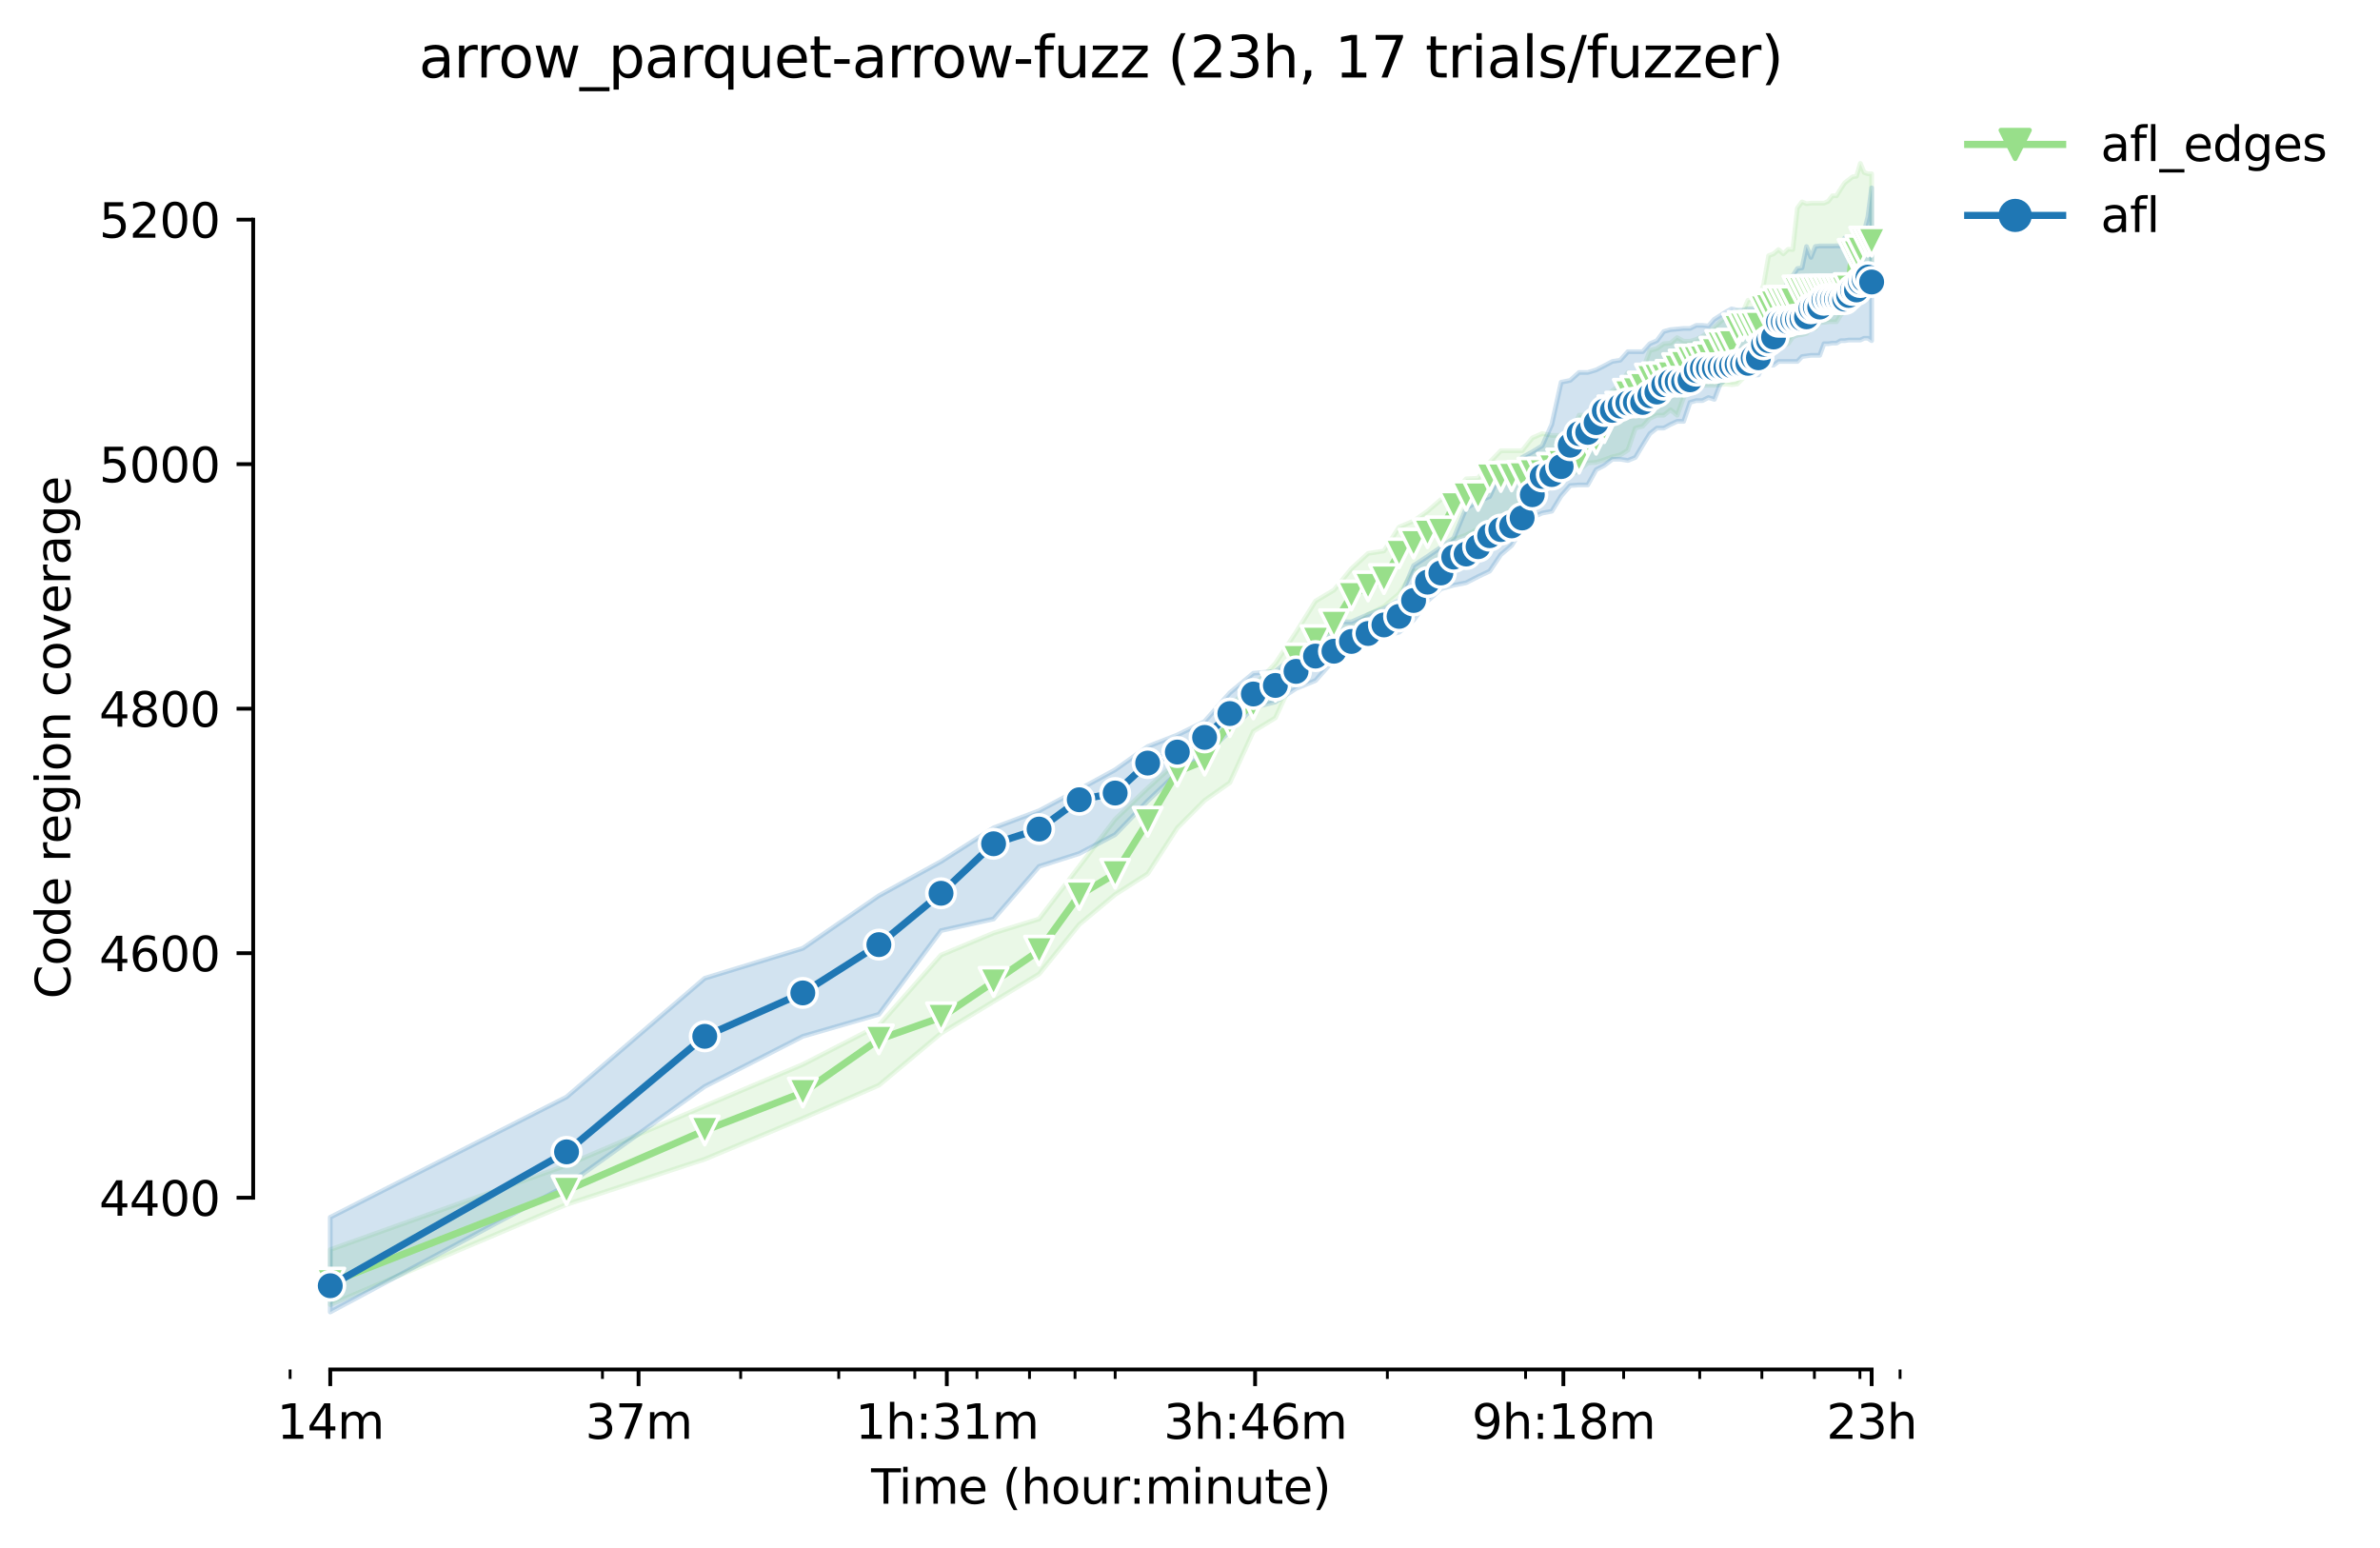 <?xml version="1.0" encoding="utf-8" standalone="no"?>
<!DOCTYPE svg PUBLIC "-//W3C//DTD SVG 1.1//EN"
  "http://www.w3.org/Graphics/SVG/1.1/DTD/svg11.dtd">
<svg height="325.986pt" version="1.1" viewBox="0 0 501.287 325.986" width="501.287pt" xmlns="http://www.w3.org/2000/svg" xmlns:xlink="http://www.w3.org/1999/xlink">
 <defs>
  <style type="text/css">*{stroke-linecap:butt;stroke-linejoin:round;}</style>
 </defs>
 <g id="figure_1">
  <g id="patch_1">
   <path d="M 0 325.986 
L 501.287 325.986 
L 501.287 0 
L 0 0 
z
" style="fill:#ffffff;"/>
  </g>
  <g id="axes_1">
   <g id="patch_2">
    <path d="M 53.328 288.43 
L 410.448 288.43 
L 410.448 22.318 
L 53.328 22.318 
z
" style="fill:#ffffff;"/>
   </g>
   <g id="PolyCollection_1">
    <defs>
     <path d="M 69.561 -62.791 
L 69.561 -51.197 
L 119.327 -72.312 
L 148.439 -81.84 
L 169.094 -90.459 
L 185.115 -97.418 
L 198.205 -108.359 
L 209.273 -115.057 
L 218.86 -120.851 
L 227.317 -131.279 
L 234.881 -137.588 
L 241.724 -141.966 
L 247.972 -151.622 
L 253.719 -157.409 
L 259.039 -161.149 
L 263.993 -171.964 
L 268.627 -174.797 
L 272.979 -184.195 
L 277.083 -187.285 
L 280.965 -191.534 
L 284.648 -193.208 
L 288.151 -196.555 
L 291.491 -198.223 
L 294.682 -200.917 
L 297.738 -205.696 
L 300.669 -205.696 
L 303.485 -207.37 
L 306.195 -212.391 
L 308.806 -213.293 
L 311.325 -214.58 
L 313.759 -215.095 
L 316.114 -215.481 
L 318.393 -218.829 
L 320.602 -220.503 
L 322.746 -222.691 
L 324.827 -222.691 
L 326.85 -223.593 
L 328.817 -224.623 
L 330.732 -225.91 
L 332.597 -226.94 
L 334.414 -228.485 
L 336.187 -228.611 
L 337.917 -229.129 
L 339.607 -229.773 
L 341.257 -230.159 
L 342.871 -231.182 
L 344.449 -235.824 
L 345.993 -236.21 
L 347.505 -237.884 
L 348.985 -238.528 
L 350.436 -238.528 
L 351.857 -239.67 
L 353.252 -238.528 
L 354.619 -242.261 
L 355.961 -243.806 
L 357.279 -244.836 
L 358.572 -244.836 
L 359.843 -244.836 
L 361.092 -244.836 
L 362.319 -244.965 
L 363.526 -245.094 
L 364.713 -244.965 
L 365.88 -245.094 
L 367.029 -246.252 
L 368.16 -247.282 
L 369.273 -249.857 
L 370.369 -250.244 
L 371.449 -251.402 
L 372.512 -252.432 
L 373.56 -253.591 
L 374.594 -253.591 
L 375.612 -253.205 
L 376.616 -253.591 
L 377.606 -255.007 
L 378.583 -255.394 
L 379.547 -255.519 
L 380.498 -255.78 
L 381.437 -256.81 
L 382.363 -256.81 
L 383.278 -258.097 
L 384.181 -258.097 
L 385.073 -258.226 
L 385.954 -258.226 
L 386.824 -258.226 
L 387.684 -259.642 
L 388.534 -260.415 
L 389.373 -260.93 
L 390.203 -262.861 
L 391.024 -263.247 
L 391.835 -264.406 
L 392.637 -263.762 
L 393.431 -263.762 
L 394.215 -264.406 
L 394.215 -289.384 
L 394.215 -289.384 
L 393.431 -289.384 
L 392.637 -289.641 
L 391.835 -291.572 
L 391.024 -288.869 
L 390.203 -288.74 
L 389.373 -288.099 
L 388.534 -287.452 
L 387.684 -286.165 
L 386.824 -284.749 
L 385.954 -284.749 
L 385.073 -283.59 
L 384.181 -283.204 
L 383.278 -283.204 
L 382.363 -283.204 
L 381.437 -283.204 
L 380.498 -283.075 
L 379.547 -283.461 
L 378.583 -282.174 
L 377.606 -273.419 
L 376.616 -273.48 
L 375.612 -272.517 
L 374.594 -273.419 
L 373.56 -272.517 
L 372.512 -272.131 
L 371.449 -265.951 
L 370.369 -263.251 
L 369.273 -262.99 
L 368.16 -262.732 
L 367.029 -260.157 
L 365.88 -260.544 
L 364.713 -259.385 
L 363.526 -259.127 
L 362.319 -258.226 
L 361.092 -257.067 
L 359.843 -256.037 
L 358.572 -255.136 
L 357.279 -254.492 
L 355.961 -254.106 
L 354.619 -254.106 
L 353.252 -254.879 
L 351.857 -253.72 
L 350.436 -253.591 
L 348.985 -252.561 
L 347.505 -252.175 
L 345.993 -248.055 
L 344.449 -247.411 
L 342.871 -247.543 
L 341.257 -244.965 
L 339.607 -243.677 
L 337.917 -241.875 
L 336.187 -241.103 
L 334.414 -238.528 
L 332.597 -238.528 
L 330.732 -234.279 
L 328.817 -234.279 
L 326.85 -234.279 
L 324.827 -234.665 
L 322.746 -233.764 
L 320.602 -231.06 
L 318.393 -231.06 
L 316.114 -231.06 
L 313.759 -228.614 
L 311.325 -225.266 
L 308.806 -225.138 
L 306.195 -222.048 
L 303.485 -220.76 
L 300.669 -218.314 
L 297.738 -216.254 
L 294.682 -214.966 
L 291.491 -209.945 
L 288.151 -209.43 
L 284.648 -206.211 
L 280.965 -201.705 
L 277.083 -199.388 
L 272.979 -192.822 
L 268.627 -186.255 
L 263.993 -181.369 
L 259.039 -177.5 
L 253.719 -169.389 
L 247.972 -165.655 
L 241.724 -159.99 
L 234.881 -153.424 
L 227.317 -143.511 
L 218.86 -132.438 
L 209.273 -129.477 
L 198.205 -124.842 
L 185.115 -110.036 
L 169.094 -101.796 
L 148.439 -93.041 
L 119.327 -80.575 
L 69.561 -62.791 
z
" id="m56126d069c" style="stroke:#98df8a;stroke-opacity:0.2;"/>
    </defs>
    <g clip-path="url(#p5b6b3fb43a)">
     <use style="fill:#98df8a;fill-opacity:0.2;stroke:#98df8a;stroke-opacity:0.2;" x="0" xlink:href="#m56126d069c" y="325.986"/>
    </g>
   </g>
   <g id="PolyCollection_2">
    <defs>
     <path d="M 69.561 -69.608 
L 69.561 -49.652 
L 119.327 -76.303 
L 148.439 -97.161 
L 169.094 -107.718 
L 185.115 -112.353 
L 198.205 -129.992 
L 209.273 -132.438 
L 218.86 -143.511 
L 227.317 -146.214 
L 234.881 -150.205 
L 241.724 -157.287 
L 247.972 -163.209 
L 253.719 -166.943 
L 259.039 -171.961 
L 263.993 -176.985 
L 268.627 -178.144 
L 272.979 -180.977 
L 277.083 -182.65 
L 280.965 -187.028 
L 284.648 -189.217 
L 288.151 -189.86 
L 291.491 -192.049 
L 294.682 -192.822 
L 297.738 -195.396 
L 300.669 -199.388 
L 303.485 -201.963 
L 306.195 -202.735 
L 308.806 -203.25 
L 311.325 -204.538 
L 313.759 -205.693 
L 316.114 -209.173 
L 318.393 -211.104 
L 320.602 -214.58 
L 322.746 -217.026 
L 324.827 -217.928 
L 326.85 -218.314 
L 328.817 -221.533 
L 330.732 -223.721 
L 332.597 -223.85 
L 334.414 -223.85 
L 336.187 -227.069 
L 337.917 -227.97 
L 339.607 -229.258 
L 341.257 -229.258 
L 342.871 -229 
L 344.449 -229.644 
L 345.993 -232.219 
L 347.505 -234.665 
L 348.985 -235.824 
L 350.436 -235.824 
L 351.857 -236.596 
L 353.252 -237.24 
L 354.619 -237.24 
L 355.961 -241.231 
L 357.279 -241.618 
L 358.572 -241.618 
L 359.843 -242.261 
L 361.092 -241.875 
L 362.319 -245.087 
L 363.526 -246.124 
L 364.713 -246.252 
L 365.88 -247.025 
L 367.029 -247.025 
L 368.16 -247.025 
L 369.273 -247.025 
L 370.369 -247.025 
L 371.449 -249.085 
L 372.512 -249.066 
L 373.56 -249.085 
L 374.594 -249.857 
L 375.612 -249.857 
L 376.616 -249.857 
L 377.606 -249.857 
L 378.583 -249.857 
L 379.547 -250.887 
L 380.498 -251.016 
L 381.437 -251.145 
L 382.363 -251.145 
L 383.278 -251.145 
L 384.181 -253.591 
L 385.073 -253.591 
L 385.954 -253.72 
L 386.824 -253.72 
L 387.684 -254.235 
L 388.534 -254.235 
L 389.373 -254.364 
L 390.203 -254.364 
L 391.024 -254.364 
L 391.835 -254.364 
L 392.637 -254.75 
L 393.431 -254.75 
L 394.215 -254.235 
L 394.215 -286.422 
L 394.215 -286.422 
L 393.431 -280.371 
L 392.637 -277.152 
L 391.835 -276.122 
L 391.024 -275.865 
L 390.203 -275.865 
L 389.373 -275.865 
L 388.534 -275.865 
L 387.684 -274.191 
L 386.824 -274.207 
L 385.954 -274.191 
L 385.073 -274.191 
L 384.181 -274.191 
L 383.278 -274.191 
L 382.363 -274.072 
L 381.437 -271.777 
L 380.498 -274.062 
L 379.547 -269.556 
L 378.583 -269.427 
L 377.606 -267.882 
L 376.616 -267.496 
L 375.612 -262.475 
L 374.594 -262.224 
L 373.56 -262.475 
L 372.512 -262.217 
L 371.449 -261.96 
L 370.369 -261.445 
L 369.273 -260.93 
L 368.16 -260.93 
L 367.029 -260.672 
L 365.88 -260.672 
L 364.713 -260.93 
L 363.526 -260.286 
L 362.319 -259.514 
L 361.092 -258.741 
L 359.843 -257.325 
L 358.572 -257.454 
L 357.279 -257.454 
L 355.961 -256.81 
L 354.619 -256.81 
L 353.252 -256.681 
L 351.857 -256.552 
L 350.436 -256.166 
L 348.985 -254.235 
L 347.505 -253.591 
L 345.993 -251.917 
L 344.449 -251.917 
L 342.871 -251.917 
L 341.257 -250.115 
L 339.607 -249.857 
L 337.917 -248.956 
L 336.187 -248.074 
L 334.414 -247.54 
L 332.597 -247.54 
L 330.732 -245.866 
L 328.817 -245.48 
L 326.85 -236.609 
L 324.827 -232.09 
L 322.746 -230.803 
L 320.602 -229.644 
L 318.393 -227.198 
L 316.114 -226.554 
L 313.759 -221.404 
L 311.325 -220.393 
L 308.806 -218.958 
L 306.195 -212.649 
L 303.485 -210.718 
L 300.669 -208.786 
L 297.738 -206.855 
L 294.682 -199.516 
L 291.491 -197.849 
L 288.151 -196.555 
L 284.648 -195.01 
L 280.965 -195.017 
L 277.083 -191.663 
L 272.979 -188.058 
L 268.627 -184.582 
L 263.993 -184.195 
L 259.039 -180.075 
L 253.719 -174.024 
L 247.972 -171.192 
L 241.724 -168.745 
L 234.881 -163.853 
L 227.317 -159.733 
L 218.86 -155.227 
L 209.273 -151.622 
L 198.205 -144.541 
L 185.115 -137.331 
L 169.094 -126.258 
L 148.439 -119.949 
L 119.327 -94.933 
L 69.561 -69.608 
z
" id="ma4f5d2216d" style="stroke:#1f77b4;stroke-opacity:0.2;"/>
    </defs>
    <g clip-path="url(#p5b6b3fb43a)">
     <use style="fill:#1f77b4;fill-opacity:0.2;stroke:#1f77b4;stroke-opacity:0.2;" x="0" xlink:href="#ma4f5d2216d" y="325.986"/>
    </g>
   </g>
   <g id="matplotlib.axis_1">
    <g id="xtick_1">
     <g id="line2d_1">
      <defs>
       <path d="M 0 0 
L 0 3.5 
" id="m883d4048f0" style="stroke:#000000;stroke-width:0.8;"/>
      </defs>
      <g>
       <use style="stroke:#000000;stroke-width:0.8;" x="69.561" xlink:href="#m883d4048f0" y="288.43"/>
      </g>
     </g>
     <g id="text_1">
      <!-- 14m -->
      <g transform="translate(58.328 303.029)scale(0.1 -0.1)">
       <defs>
        <path d="M 794 531 
L 1825 531 
L 1825 4091 
L 703 3866 
L 703 4441 
L 1819 4666 
L 2450 4666 
L 2450 531 
L 3481 531 
L 3481 0 
L 794 0 
L 794 531 
z
" id="DejaVuSans-31" transform="scale(0.016)"/>
        <path d="M 2419 4116 
L 825 1625 
L 2419 1625 
L 2419 4116 
z
M 2253 4666 
L 3047 4666 
L 3047 1625 
L 3713 1625 
L 3713 1100 
L 3047 1100 
L 3047 0 
L 2419 0 
L 2419 1100 
L 313 1100 
L 313 1709 
L 2253 4666 
z
" id="DejaVuSans-34" transform="scale(0.016)"/>
        <path d="M 3328 2828 
Q 3544 3216 3844 3400 
Q 4144 3584 4550 3584 
Q 5097 3584 5394 3201 
Q 5691 2819 5691 2113 
L 5691 0 
L 5113 0 
L 5113 2094 
Q 5113 2597 4934 2840 
Q 4756 3084 4391 3084 
Q 3944 3084 3684 2787 
Q 3425 2491 3425 1978 
L 3425 0 
L 2847 0 
L 2847 2094 
Q 2847 2600 2669 2842 
Q 2491 3084 2119 3084 
Q 1678 3084 1418 2786 
Q 1159 2488 1159 1978 
L 1159 0 
L 581 0 
L 581 3500 
L 1159 3500 
L 1159 2956 
Q 1356 3278 1631 3431 
Q 1906 3584 2284 3584 
Q 2666 3584 2933 3390 
Q 3200 3197 3328 2828 
z
" id="DejaVuSans-6d" transform="scale(0.016)"/>
       </defs>
       <use xlink:href="#DejaVuSans-31"/>
       <use x="63.623" xlink:href="#DejaVuSans-34"/>
       <use x="127.246" xlink:href="#DejaVuSans-6d"/>
      </g>
     </g>
    </g>
    <g id="xtick_2">
     <g id="line2d_2">
      <g>
       <use style="stroke:#000000;stroke-width:0.8;" x="134.492" xlink:href="#m883d4048f0" y="288.43"/>
      </g>
     </g>
     <g id="text_2">
      <!-- 37m -->
      <g transform="translate(123.259 303.029)scale(0.1 -0.1)">
       <defs>
        <path d="M 2597 2516 
Q 3050 2419 3304 2112 
Q 3559 1806 3559 1356 
Q 3559 666 3084 287 
Q 2609 -91 1734 -91 
Q 1441 -91 1130 -33 
Q 819 25 488 141 
L 488 750 
Q 750 597 1062 519 
Q 1375 441 1716 441 
Q 2309 441 2620 675 
Q 2931 909 2931 1356 
Q 2931 1769 2642 2001 
Q 2353 2234 1838 2234 
L 1294 2234 
L 1294 2753 
L 1863 2753 
Q 2328 2753 2575 2939 
Q 2822 3125 2822 3475 
Q 2822 3834 2567 4026 
Q 2313 4219 1838 4219 
Q 1578 4219 1281 4162 
Q 984 4106 628 3988 
L 628 4550 
Q 988 4650 1302 4700 
Q 1616 4750 1894 4750 
Q 2613 4750 3031 4423 
Q 3450 4097 3450 3541 
Q 3450 3153 3228 2886 
Q 3006 2619 2597 2516 
z
" id="DejaVuSans-33" transform="scale(0.016)"/>
        <path d="M 525 4666 
L 3525 4666 
L 3525 4397 
L 1831 0 
L 1172 0 
L 2766 4134 
L 525 4134 
L 525 4666 
z
" id="DejaVuSans-37" transform="scale(0.016)"/>
       </defs>
       <use xlink:href="#DejaVuSans-33"/>
       <use x="63.623" xlink:href="#DejaVuSans-37"/>
       <use x="127.246" xlink:href="#DejaVuSans-6d"/>
      </g>
     </g>
    </g>
    <g id="xtick_3">
     <g id="line2d_3">
      <g>
       <use style="stroke:#000000;stroke-width:0.8;" x="199.423" xlink:href="#m883d4048f0" y="288.43"/>
      </g>
     </g>
     <g id="text_3">
      <!-- 1h:31m -->
      <g transform="translate(180.156 303.029)scale(0.1 -0.1)">
       <defs>
        <path d="M 3513 2113 
L 3513 0 
L 2938 0 
L 2938 2094 
Q 2938 2591 2744 2837 
Q 2550 3084 2163 3084 
Q 1697 3084 1428 2787 
Q 1159 2491 1159 1978 
L 1159 0 
L 581 0 
L 581 4863 
L 1159 4863 
L 1159 2956 
Q 1366 3272 1645 3428 
Q 1925 3584 2291 3584 
Q 2894 3584 3203 3211 
Q 3513 2838 3513 2113 
z
" id="DejaVuSans-68" transform="scale(0.016)"/>
        <path d="M 750 794 
L 1409 794 
L 1409 0 
L 750 0 
L 750 794 
z
M 750 3309 
L 1409 3309 
L 1409 2516 
L 750 2516 
L 750 3309 
z
" id="DejaVuSans-3a" transform="scale(0.016)"/>
       </defs>
       <use xlink:href="#DejaVuSans-31"/>
       <use x="63.623" xlink:href="#DejaVuSans-68"/>
       <use x="127.002" xlink:href="#DejaVuSans-3a"/>
       <use x="160.693" xlink:href="#DejaVuSans-33"/>
       <use x="224.316" xlink:href="#DejaVuSans-31"/>
       <use x="287.939" xlink:href="#DejaVuSans-6d"/>
      </g>
     </g>
    </g>
    <g id="xtick_4">
     <g id="line2d_4">
      <g>
       <use style="stroke:#000000;stroke-width:0.8;" x="264.354" xlink:href="#m883d4048f0" y="288.43"/>
      </g>
     </g>
     <g id="text_4">
      <!-- 3h:46m -->
      <g transform="translate(245.087 303.029)scale(0.1 -0.1)">
       <defs>
        <path d="M 2113 2584 
Q 1688 2584 1439 2293 
Q 1191 2003 1191 1497 
Q 1191 994 1439 701 
Q 1688 409 2113 409 
Q 2538 409 2786 701 
Q 3034 994 3034 1497 
Q 3034 2003 2786 2293 
Q 2538 2584 2113 2584 
z
M 3366 4563 
L 3366 3988 
Q 3128 4100 2886 4159 
Q 2644 4219 2406 4219 
Q 1781 4219 1451 3797 
Q 1122 3375 1075 2522 
Q 1259 2794 1537 2939 
Q 1816 3084 2150 3084 
Q 2853 3084 3261 2657 
Q 3669 2231 3669 1497 
Q 3669 778 3244 343 
Q 2819 -91 2113 -91 
Q 1303 -91 875 529 
Q 447 1150 447 2328 
Q 447 3434 972 4092 
Q 1497 4750 2381 4750 
Q 2619 4750 2861 4703 
Q 3103 4656 3366 4563 
z
" id="DejaVuSans-36" transform="scale(0.016)"/>
       </defs>
       <use xlink:href="#DejaVuSans-33"/>
       <use x="63.623" xlink:href="#DejaVuSans-68"/>
       <use x="127.002" xlink:href="#DejaVuSans-3a"/>
       <use x="160.693" xlink:href="#DejaVuSans-34"/>
       <use x="224.316" xlink:href="#DejaVuSans-36"/>
       <use x="287.939" xlink:href="#DejaVuSans-6d"/>
      </g>
     </g>
    </g>
    <g id="xtick_5">
     <g id="line2d_5">
      <g>
       <use style="stroke:#000000;stroke-width:0.8;" x="329.285" xlink:href="#m883d4048f0" y="288.43"/>
      </g>
     </g>
     <g id="text_5">
      <!-- 9h:18m -->
      <g transform="translate(310.018 303.029)scale(0.1 -0.1)">
       <defs>
        <path d="M 703 97 
L 703 672 
Q 941 559 1184 500 
Q 1428 441 1663 441 
Q 2288 441 2617 861 
Q 2947 1281 2994 2138 
Q 2813 1869 2534 1725 
Q 2256 1581 1919 1581 
Q 1219 1581 811 2004 
Q 403 2428 403 3163 
Q 403 3881 828 4315 
Q 1253 4750 1959 4750 
Q 2769 4750 3195 4129 
Q 3622 3509 3622 2328 
Q 3622 1225 3098 567 
Q 2575 -91 1691 -91 
Q 1453 -91 1209 -44 
Q 966 3 703 97 
z
M 1959 2075 
Q 2384 2075 2632 2365 
Q 2881 2656 2881 3163 
Q 2881 3666 2632 3958 
Q 2384 4250 1959 4250 
Q 1534 4250 1286 3958 
Q 1038 3666 1038 3163 
Q 1038 2656 1286 2365 
Q 1534 2075 1959 2075 
z
" id="DejaVuSans-39" transform="scale(0.016)"/>
        <path d="M 2034 2216 
Q 1584 2216 1326 1975 
Q 1069 1734 1069 1313 
Q 1069 891 1326 650 
Q 1584 409 2034 409 
Q 2484 409 2743 651 
Q 3003 894 3003 1313 
Q 3003 1734 2745 1975 
Q 2488 2216 2034 2216 
z
M 1403 2484 
Q 997 2584 770 2862 
Q 544 3141 544 3541 
Q 544 4100 942 4425 
Q 1341 4750 2034 4750 
Q 2731 4750 3128 4425 
Q 3525 4100 3525 3541 
Q 3525 3141 3298 2862 
Q 3072 2584 2669 2484 
Q 3125 2378 3379 2068 
Q 3634 1759 3634 1313 
Q 3634 634 3220 271 
Q 2806 -91 2034 -91 
Q 1263 -91 848 271 
Q 434 634 434 1313 
Q 434 1759 690 2068 
Q 947 2378 1403 2484 
z
M 1172 3481 
Q 1172 3119 1398 2916 
Q 1625 2713 2034 2713 
Q 2441 2713 2670 2916 
Q 2900 3119 2900 3481 
Q 2900 3844 2670 4047 
Q 2441 4250 2034 4250 
Q 1625 4250 1398 4047 
Q 1172 3844 1172 3481 
z
" id="DejaVuSans-38" transform="scale(0.016)"/>
       </defs>
       <use xlink:href="#DejaVuSans-39"/>
       <use x="63.623" xlink:href="#DejaVuSans-68"/>
       <use x="127.002" xlink:href="#DejaVuSans-3a"/>
       <use x="160.693" xlink:href="#DejaVuSans-31"/>
       <use x="224.316" xlink:href="#DejaVuSans-38"/>
       <use x="287.939" xlink:href="#DejaVuSans-6d"/>
      </g>
     </g>
    </g>
    <g id="xtick_6">
     <g id="line2d_6">
      <g>
       <use style="stroke:#000000;stroke-width:0.8;" x="394.216" xlink:href="#m883d4048f0" y="288.43"/>
      </g>
     </g>
     <g id="text_6">
      <!-- 23h -->
      <g transform="translate(384.685 303.029)scale(0.1 -0.1)">
       <defs>
        <path d="M 1228 531 
L 3431 531 
L 3431 0 
L 469 0 
L 469 531 
Q 828 903 1448 1529 
Q 2069 2156 2228 2338 
Q 2531 2678 2651 2914 
Q 2772 3150 2772 3378 
Q 2772 3750 2511 3984 
Q 2250 4219 1831 4219 
Q 1534 4219 1204 4116 
Q 875 4013 500 3803 
L 500 4441 
Q 881 4594 1212 4672 
Q 1544 4750 1819 4750 
Q 2544 4750 2975 4387 
Q 3406 4025 3406 3419 
Q 3406 3131 3298 2873 
Q 3191 2616 2906 2266 
Q 2828 2175 2409 1742 
Q 1991 1309 1228 531 
z
" id="DejaVuSans-32" transform="scale(0.016)"/>
       </defs>
       <use xlink:href="#DejaVuSans-32"/>
       <use x="63.623" xlink:href="#DejaVuSans-33"/>
       <use x="127.246" xlink:href="#DejaVuSans-68"/>
      </g>
     </g>
    </g>
    <g id="xtick_7">
     <g id="line2d_7">
      <defs>
       <path d="M 0 0 
L 0 2 
" id="m0479fd2c68" style="stroke:#000000;stroke-width:0.6;"/>
      </defs>
      <g>
       <use style="stroke:#000000;stroke-width:0.6;" x="61.104" xlink:href="#m0479fd2c68" y="288.43"/>
      </g>
     </g>
    </g>
    <g id="xtick_8">
     <g id="line2d_8">
      <g>
       <use style="stroke:#000000;stroke-width:0.6;" x="126.892" xlink:href="#m0479fd2c68" y="288.43"/>
      </g>
     </g>
    </g>
    <g id="xtick_9">
     <g id="line2d_9">
      <g>
       <use style="stroke:#000000;stroke-width:0.6;" x="156.003" xlink:href="#m0479fd2c68" y="288.43"/>
      </g>
     </g>
    </g>
    <g id="xtick_10">
     <g id="line2d_10">
      <g>
       <use style="stroke:#000000;stroke-width:0.6;" x="176.658" xlink:href="#m0479fd2c68" y="288.43"/>
      </g>
     </g>
    </g>
    <g id="xtick_11">
     <g id="line2d_11">
      <g>
       <use style="stroke:#000000;stroke-width:0.6;" x="192.68" xlink:href="#m0479fd2c68" y="288.43"/>
      </g>
     </g>
    </g>
    <g id="xtick_12">
     <g id="line2d_12">
      <g>
       <use style="stroke:#000000;stroke-width:0.6;" x="205.77" xlink:href="#m0479fd2c68" y="288.43"/>
      </g>
     </g>
    </g>
    <g id="xtick_13">
     <g id="line2d_13">
      <g>
       <use style="stroke:#000000;stroke-width:0.6;" x="216.838" xlink:href="#m0479fd2c68" y="288.43"/>
      </g>
     </g>
    </g>
    <g id="xtick_14">
     <g id="line2d_14">
      <g>
       <use style="stroke:#000000;stroke-width:0.6;" x="226.425" xlink:href="#m0479fd2c68" y="288.43"/>
      </g>
     </g>
    </g>
    <g id="xtick_15">
     <g id="line2d_15">
      <g>
       <use style="stroke:#000000;stroke-width:0.6;" x="234.881" xlink:href="#m0479fd2c68" y="288.43"/>
      </g>
     </g>
    </g>
    <g id="xtick_16">
     <g id="line2d_16">
      <g>
       <use style="stroke:#000000;stroke-width:0.6;" x="292.213" xlink:href="#m0479fd2c68" y="288.43"/>
      </g>
     </g>
    </g>
    <g id="xtick_17">
     <g id="line2d_17">
      <g>
       <use style="stroke:#000000;stroke-width:0.6;" x="321.324" xlink:href="#m0479fd2c68" y="288.43"/>
      </g>
     </g>
    </g>
    <g id="xtick_18">
     <g id="line2d_18">
      <g>
       <use style="stroke:#000000;stroke-width:0.6;" x="341.979" xlink:href="#m0479fd2c68" y="288.43"/>
      </g>
     </g>
    </g>
    <g id="xtick_19">
     <g id="line2d_19">
      <g>
       <use style="stroke:#000000;stroke-width:0.6;" x="358" xlink:href="#m0479fd2c68" y="288.43"/>
      </g>
     </g>
    </g>
    <g id="xtick_20">
     <g id="line2d_20">
      <g>
       <use style="stroke:#000000;stroke-width:0.6;" x="371.091" xlink:href="#m0479fd2c68" y="288.43"/>
      </g>
     </g>
    </g>
    <g id="xtick_21">
     <g id="line2d_21">
      <g>
       <use style="stroke:#000000;stroke-width:0.6;" x="382.158" xlink:href="#m0479fd2c68" y="288.43"/>
      </g>
     </g>
    </g>
    <g id="xtick_22">
     <g id="line2d_22">
      <g>
       <use style="stroke:#000000;stroke-width:0.6;" x="391.745" xlink:href="#m0479fd2c68" y="288.43"/>
      </g>
     </g>
    </g>
    <g id="xtick_23">
     <g id="line2d_23">
      <g>
       <use style="stroke:#000000;stroke-width:0.6;" x="400.202" xlink:href="#m0479fd2c68" y="288.43"/>
      </g>
     </g>
    </g>
    <g id="text_7">
     <!-- Time (hour:minute) -->
     <g transform="translate(183.481 316.707)scale(0.1 -0.1)">
      <defs>
       <path d="M -19 4666 
L 3928 4666 
L 3928 4134 
L 2272 4134 
L 2272 0 
L 1638 0 
L 1638 4134 
L -19 4134 
L -19 4666 
z
" id="DejaVuSans-54" transform="scale(0.016)"/>
       <path d="M 603 3500 
L 1178 3500 
L 1178 0 
L 603 0 
L 603 3500 
z
M 603 4863 
L 1178 4863 
L 1178 4134 
L 603 4134 
L 603 4863 
z
" id="DejaVuSans-69" transform="scale(0.016)"/>
       <path d="M 3597 1894 
L 3597 1613 
L 953 1613 
Q 991 1019 1311 708 
Q 1631 397 2203 397 
Q 2534 397 2845 478 
Q 3156 559 3463 722 
L 3463 178 
Q 3153 47 2828 -22 
Q 2503 -91 2169 -91 
Q 1331 -91 842 396 
Q 353 884 353 1716 
Q 353 2575 817 3079 
Q 1281 3584 2069 3584 
Q 2775 3584 3186 3129 
Q 3597 2675 3597 1894 
z
M 3022 2063 
Q 3016 2534 2758 2815 
Q 2500 3097 2075 3097 
Q 1594 3097 1305 2825 
Q 1016 2553 972 2059 
L 3022 2063 
z
" id="DejaVuSans-65" transform="scale(0.016)"/>
       <path id="DejaVuSans-20" transform="scale(0.016)"/>
       <path d="M 1984 4856 
Q 1566 4138 1362 3434 
Q 1159 2731 1159 2009 
Q 1159 1288 1364 580 
Q 1569 -128 1984 -844 
L 1484 -844 
Q 1016 -109 783 600 
Q 550 1309 550 2009 
Q 550 2706 781 3412 
Q 1013 4119 1484 4856 
L 1984 4856 
z
" id="DejaVuSans-28" transform="scale(0.016)"/>
       <path d="M 1959 3097 
Q 1497 3097 1228 2736 
Q 959 2375 959 1747 
Q 959 1119 1226 758 
Q 1494 397 1959 397 
Q 2419 397 2687 759 
Q 2956 1122 2956 1747 
Q 2956 2369 2687 2733 
Q 2419 3097 1959 3097 
z
M 1959 3584 
Q 2709 3584 3137 3096 
Q 3566 2609 3566 1747 
Q 3566 888 3137 398 
Q 2709 -91 1959 -91 
Q 1206 -91 779 398 
Q 353 888 353 1747 
Q 353 2609 779 3096 
Q 1206 3584 1959 3584 
z
" id="DejaVuSans-6f" transform="scale(0.016)"/>
       <path d="M 544 1381 
L 544 3500 
L 1119 3500 
L 1119 1403 
Q 1119 906 1312 657 
Q 1506 409 1894 409 
Q 2359 409 2629 706 
Q 2900 1003 2900 1516 
L 2900 3500 
L 3475 3500 
L 3475 0 
L 2900 0 
L 2900 538 
Q 2691 219 2414 64 
Q 2138 -91 1772 -91 
Q 1169 -91 856 284 
Q 544 659 544 1381 
z
M 1991 3584 
L 1991 3584 
z
" id="DejaVuSans-75" transform="scale(0.016)"/>
       <path d="M 2631 2963 
Q 2534 3019 2420 3045 
Q 2306 3072 2169 3072 
Q 1681 3072 1420 2755 
Q 1159 2438 1159 1844 
L 1159 0 
L 581 0 
L 581 3500 
L 1159 3500 
L 1159 2956 
Q 1341 3275 1631 3429 
Q 1922 3584 2338 3584 
Q 2397 3584 2469 3576 
Q 2541 3569 2628 3553 
L 2631 2963 
z
" id="DejaVuSans-72" transform="scale(0.016)"/>
       <path d="M 3513 2113 
L 3513 0 
L 2938 0 
L 2938 2094 
Q 2938 2591 2744 2837 
Q 2550 3084 2163 3084 
Q 1697 3084 1428 2787 
Q 1159 2491 1159 1978 
L 1159 0 
L 581 0 
L 581 3500 
L 1159 3500 
L 1159 2956 
Q 1366 3272 1645 3428 
Q 1925 3584 2291 3584 
Q 2894 3584 3203 3211 
Q 3513 2838 3513 2113 
z
" id="DejaVuSans-6e" transform="scale(0.016)"/>
       <path d="M 1172 4494 
L 1172 3500 
L 2356 3500 
L 2356 3053 
L 1172 3053 
L 1172 1153 
Q 1172 725 1289 603 
Q 1406 481 1766 481 
L 2356 481 
L 2356 0 
L 1766 0 
Q 1100 0 847 248 
Q 594 497 594 1153 
L 594 3053 
L 172 3053 
L 172 3500 
L 594 3500 
L 594 4494 
L 1172 4494 
z
" id="DejaVuSans-74" transform="scale(0.016)"/>
       <path d="M 513 4856 
L 1013 4856 
Q 1481 4119 1714 3412 
Q 1947 2706 1947 2009 
Q 1947 1309 1714 600 
Q 1481 -109 1013 -844 
L 513 -844 
Q 928 -128 1133 580 
Q 1338 1288 1338 2009 
Q 1338 2731 1133 3434 
Q 928 4138 513 4856 
z
" id="DejaVuSans-29" transform="scale(0.016)"/>
      </defs>
      <use xlink:href="#DejaVuSans-54"/>
      <use x="57.959" xlink:href="#DejaVuSans-69"/>
      <use x="85.742" xlink:href="#DejaVuSans-6d"/>
      <use x="183.154" xlink:href="#DejaVuSans-65"/>
      <use x="244.678" xlink:href="#DejaVuSans-20"/>
      <use x="276.465" xlink:href="#DejaVuSans-28"/>
      <use x="315.479" xlink:href="#DejaVuSans-68"/>
      <use x="378.857" xlink:href="#DejaVuSans-6f"/>
      <use x="440.039" xlink:href="#DejaVuSans-75"/>
      <use x="503.418" xlink:href="#DejaVuSans-72"/>
      <use x="542.781" xlink:href="#DejaVuSans-3a"/>
      <use x="576.473" xlink:href="#DejaVuSans-6d"/>
      <use x="673.885" xlink:href="#DejaVuSans-69"/>
      <use x="701.668" xlink:href="#DejaVuSans-6e"/>
      <use x="765.047" xlink:href="#DejaVuSans-75"/>
      <use x="828.426" xlink:href="#DejaVuSans-74"/>
      <use x="867.635" xlink:href="#DejaVuSans-65"/>
      <use x="929.158" xlink:href="#DejaVuSans-29"/>
     </g>
    </g>
   </g>
   <g id="matplotlib.axis_2">
    <g id="ytick_1">
     <g id="line2d_24">
      <defs>
       <path d="M 0 0 
L -3.5 0 
" id="mb65751c17f" style="stroke:#000000;stroke-width:0.8;"/>
      </defs>
      <g>
       <use style="stroke:#000000;stroke-width:0.8;" x="53.328" xlink:href="#mb65751c17f" y="252.258"/>
      </g>
     </g>
     <g id="text_8">
      <!-- 4400 -->
      <g transform="translate(20.878 256.057)scale(0.1 -0.1)">
       <defs>
        <path d="M 2034 4250 
Q 1547 4250 1301 3770 
Q 1056 3291 1056 2328 
Q 1056 1369 1301 889 
Q 1547 409 2034 409 
Q 2525 409 2770 889 
Q 3016 1369 3016 2328 
Q 3016 3291 2770 3770 
Q 2525 4250 2034 4250 
z
M 2034 4750 
Q 2819 4750 3233 4129 
Q 3647 3509 3647 2328 
Q 3647 1150 3233 529 
Q 2819 -91 2034 -91 
Q 1250 -91 836 529 
Q 422 1150 422 2328 
Q 422 3509 836 4129 
Q 1250 4750 2034 4750 
z
" id="DejaVuSans-30" transform="scale(0.016)"/>
       </defs>
       <use xlink:href="#DejaVuSans-34"/>
       <use x="63.623" xlink:href="#DejaVuSans-34"/>
       <use x="127.246" xlink:href="#DejaVuSans-30"/>
       <use x="190.869" xlink:href="#DejaVuSans-30"/>
      </g>
     </g>
    </g>
    <g id="ytick_2">
     <g id="line2d_25">
      <g>
       <use style="stroke:#000000;stroke-width:0.8;" x="53.328" xlink:href="#mb65751c17f" y="200.758"/>
      </g>
     </g>
     <g id="text_9">
      <!-- 4600 -->
      <g transform="translate(20.878 204.557)scale(0.1 -0.1)">
       <use xlink:href="#DejaVuSans-34"/>
       <use x="63.623" xlink:href="#DejaVuSans-36"/>
       <use x="127.246" xlink:href="#DejaVuSans-30"/>
       <use x="190.869" xlink:href="#DejaVuSans-30"/>
      </g>
     </g>
    </g>
    <g id="ytick_3">
     <g id="line2d_26">
      <g>
       <use style="stroke:#000000;stroke-width:0.8;" x="53.328" xlink:href="#mb65751c17f" y="149.259"/>
      </g>
     </g>
     <g id="text_10">
      <!-- 4800 -->
      <g transform="translate(20.878 153.058)scale(0.1 -0.1)">
       <use xlink:href="#DejaVuSans-34"/>
       <use x="63.623" xlink:href="#DejaVuSans-38"/>
       <use x="127.246" xlink:href="#DejaVuSans-30"/>
       <use x="190.869" xlink:href="#DejaVuSans-30"/>
      </g>
     </g>
    </g>
    <g id="ytick_4">
     <g id="line2d_27">
      <g>
       <use style="stroke:#000000;stroke-width:0.8;" x="53.328" xlink:href="#mb65751c17f" y="97.759"/>
      </g>
     </g>
     <g id="text_11">
      <!-- 5000 -->
      <g transform="translate(20.878 101.558)scale(0.1 -0.1)">
       <defs>
        <path d="M 691 4666 
L 3169 4666 
L 3169 4134 
L 1269 4134 
L 1269 2991 
Q 1406 3038 1543 3061 
Q 1681 3084 1819 3084 
Q 2600 3084 3056 2656 
Q 3513 2228 3513 1497 
Q 3513 744 3044 326 
Q 2575 -91 1722 -91 
Q 1428 -91 1123 -41 
Q 819 9 494 109 
L 494 744 
Q 775 591 1075 516 
Q 1375 441 1709 441 
Q 2250 441 2565 725 
Q 2881 1009 2881 1497 
Q 2881 1984 2565 2268 
Q 2250 2553 1709 2553 
Q 1456 2553 1204 2497 
Q 953 2441 691 2322 
L 691 4666 
z
" id="DejaVuSans-35" transform="scale(0.016)"/>
       </defs>
       <use xlink:href="#DejaVuSans-35"/>
       <use x="63.623" xlink:href="#DejaVuSans-30"/>
       <use x="127.246" xlink:href="#DejaVuSans-30"/>
       <use x="190.869" xlink:href="#DejaVuSans-30"/>
      </g>
     </g>
    </g>
    <g id="ytick_5">
     <g id="line2d_28">
      <g>
       <use style="stroke:#000000;stroke-width:0.8;" x="53.328" xlink:href="#mb65751c17f" y="46.259"/>
      </g>
     </g>
     <g id="text_12">
      <!-- 5200 -->
      <g transform="translate(20.878 50.058)scale(0.1 -0.1)">
       <use xlink:href="#DejaVuSans-35"/>
       <use x="63.623" xlink:href="#DejaVuSans-32"/>
       <use x="127.246" xlink:href="#DejaVuSans-30"/>
       <use x="190.869" xlink:href="#DejaVuSans-30"/>
      </g>
     </g>
    </g>
    <g id="text_13">
     <!-- Code region coverage -->
     <g transform="translate(14.798 210.38)rotate(-90)scale(0.1 -0.1)">
      <defs>
       <path d="M 4122 4306 
L 4122 3641 
Q 3803 3938 3442 4084 
Q 3081 4231 2675 4231 
Q 1875 4231 1450 3742 
Q 1025 3253 1025 2328 
Q 1025 1406 1450 917 
Q 1875 428 2675 428 
Q 3081 428 3442 575 
Q 3803 722 4122 1019 
L 4122 359 
Q 3791 134 3420 21 
Q 3050 -91 2638 -91 
Q 1578 -91 968 557 
Q 359 1206 359 2328 
Q 359 3453 968 4101 
Q 1578 4750 2638 4750 
Q 3056 4750 3426 4639 
Q 3797 4528 4122 4306 
z
" id="DejaVuSans-43" transform="scale(0.016)"/>
       <path d="M 2906 2969 
L 2906 4863 
L 3481 4863 
L 3481 0 
L 2906 0 
L 2906 525 
Q 2725 213 2448 61 
Q 2172 -91 1784 -91 
Q 1150 -91 751 415 
Q 353 922 353 1747 
Q 353 2572 751 3078 
Q 1150 3584 1784 3584 
Q 2172 3584 2448 3432 
Q 2725 3281 2906 2969 
z
M 947 1747 
Q 947 1113 1208 752 
Q 1469 391 1925 391 
Q 2381 391 2643 752 
Q 2906 1113 2906 1747 
Q 2906 2381 2643 2742 
Q 2381 3103 1925 3103 
Q 1469 3103 1208 2742 
Q 947 2381 947 1747 
z
" id="DejaVuSans-64" transform="scale(0.016)"/>
       <path d="M 2906 1791 
Q 2906 2416 2648 2759 
Q 2391 3103 1925 3103 
Q 1463 3103 1205 2759 
Q 947 2416 947 1791 
Q 947 1169 1205 825 
Q 1463 481 1925 481 
Q 2391 481 2648 825 
Q 2906 1169 2906 1791 
z
M 3481 434 
Q 3481 -459 3084 -895 
Q 2688 -1331 1869 -1331 
Q 1566 -1331 1297 -1286 
Q 1028 -1241 775 -1147 
L 775 -588 
Q 1028 -725 1275 -790 
Q 1522 -856 1778 -856 
Q 2344 -856 2625 -561 
Q 2906 -266 2906 331 
L 2906 616 
Q 2728 306 2450 153 
Q 2172 0 1784 0 
Q 1141 0 747 490 
Q 353 981 353 1791 
Q 353 2603 747 3093 
Q 1141 3584 1784 3584 
Q 2172 3584 2450 3431 
Q 2728 3278 2906 2969 
L 2906 3500 
L 3481 3500 
L 3481 434 
z
" id="DejaVuSans-67" transform="scale(0.016)"/>
       <path d="M 3122 3366 
L 3122 2828 
Q 2878 2963 2633 3030 
Q 2388 3097 2138 3097 
Q 1578 3097 1268 2742 
Q 959 2388 959 1747 
Q 959 1106 1268 751 
Q 1578 397 2138 397 
Q 2388 397 2633 464 
Q 2878 531 3122 666 
L 3122 134 
Q 2881 22 2623 -34 
Q 2366 -91 2075 -91 
Q 1284 -91 818 406 
Q 353 903 353 1747 
Q 353 2603 823 3093 
Q 1294 3584 2113 3584 
Q 2378 3584 2631 3529 
Q 2884 3475 3122 3366 
z
" id="DejaVuSans-63" transform="scale(0.016)"/>
       <path d="M 191 3500 
L 800 3500 
L 1894 563 
L 2988 3500 
L 3597 3500 
L 2284 0 
L 1503 0 
L 191 3500 
z
" id="DejaVuSans-76" transform="scale(0.016)"/>
       <path d="M 2194 1759 
Q 1497 1759 1228 1600 
Q 959 1441 959 1056 
Q 959 750 1161 570 
Q 1363 391 1709 391 
Q 2188 391 2477 730 
Q 2766 1069 2766 1631 
L 2766 1759 
L 2194 1759 
z
M 3341 1997 
L 3341 0 
L 2766 0 
L 2766 531 
Q 2569 213 2275 61 
Q 1981 -91 1556 -91 
Q 1019 -91 701 211 
Q 384 513 384 1019 
Q 384 1609 779 1909 
Q 1175 2209 1959 2209 
L 2766 2209 
L 2766 2266 
Q 2766 2663 2505 2880 
Q 2244 3097 1772 3097 
Q 1472 3097 1187 3025 
Q 903 2953 641 2809 
L 641 3341 
Q 956 3463 1253 3523 
Q 1550 3584 1831 3584 
Q 2591 3584 2966 3190 
Q 3341 2797 3341 1997 
z
" id="DejaVuSans-61" transform="scale(0.016)"/>
      </defs>
      <use xlink:href="#DejaVuSans-43"/>
      <use x="69.824" xlink:href="#DejaVuSans-6f"/>
      <use x="131.006" xlink:href="#DejaVuSans-64"/>
      <use x="194.482" xlink:href="#DejaVuSans-65"/>
      <use x="256.006" xlink:href="#DejaVuSans-20"/>
      <use x="287.793" xlink:href="#DejaVuSans-72"/>
      <use x="326.656" xlink:href="#DejaVuSans-65"/>
      <use x="388.18" xlink:href="#DejaVuSans-67"/>
      <use x="451.656" xlink:href="#DejaVuSans-69"/>
      <use x="479.439" xlink:href="#DejaVuSans-6f"/>
      <use x="540.621" xlink:href="#DejaVuSans-6e"/>
      <use x="604" xlink:href="#DejaVuSans-20"/>
      <use x="635.787" xlink:href="#DejaVuSans-63"/>
      <use x="690.768" xlink:href="#DejaVuSans-6f"/>
      <use x="751.949" xlink:href="#DejaVuSans-76"/>
      <use x="811.129" xlink:href="#DejaVuSans-65"/>
      <use x="872.652" xlink:href="#DejaVuSans-72"/>
      <use x="913.766" xlink:href="#DejaVuSans-61"/>
      <use x="975.045" xlink:href="#DejaVuSans-67"/>
      <use x="1038.521" xlink:href="#DejaVuSans-65"/>
     </g>
    </g>
   </g>
   <g id="line2d_29">
    <path clip-path="url(#p5b6b3fb43a)" d="M 69.561 270.154 
L 119.327 250.713 
L 148.439 238.096 
L 169.094 230.113 
L 185.115 218.912 
L 198.205 214.277 
L 209.273 206.809 
L 218.86 200.243 
L 227.317 188.527 
L 234.881 184.021 
L 241.724 173.077 
L 247.972 162.52 
L 253.719 160.202 
L 259.039 152.091 
L 263.993 148.357 
L 268.627 144.624 
L 272.979 138.701 
L 277.083 134.839 
L 280.965 131.491 
L 284.648 125.44 
L 288.151 123.509 
L 291.491 121.964 
L 294.682 116.556 
L 297.738 114.496 
L 300.669 112.307 
L 303.485 111.921 
L 306.195 106.514 
L 308.806 104.454 
L 311.325 104.454 
L 313.759 100.463 
L 316.114 100.463 
L 318.393 100.334 
L 320.602 100.205 
L 322.746 99.561 
L 324.827 99.561 
L 326.85 98.531 
L 328.817 97.63 
L 330.732 96.729 
L 332.597 96.6 
L 334.414 92.609 
L 336.187 92.609 
L 337.917 90.163 
L 339.607 86.429 
L 341.257 85.656 
L 342.871 82.953 
L 344.449 82.309 
L 345.993 81.408 
L 347.505 79.734 
L 348.985 79.476 
L 350.436 79.476 
L 351.857 78.961 
L 353.252 77.545 
L 354.619 76.773 
L 355.961 75.743 
L 357.279 75.743 
L 358.572 75.614 
L 359.843 75.228 
L 361.092 74.069 
L 362.319 72.653 
L 363.526 72.653 
L 364.713 72.395 
L 365.88 69.176 
L 367.029 68.661 
L 368.16 68.661 
L 369.273 68.661 
L 370.369 68.533 
L 371.449 65.056 
L 372.512 64.799 
L 373.56 64.026 
L 374.594 63.383 
L 375.612 63.383 
L 376.616 63.383 
L 377.606 63.383 
L 378.583 61.194 
L 379.547 61.194 
L 380.498 61.065 
L 381.437 61.065 
L 382.363 61.065 
L 383.278 61.065 
L 384.181 61.065 
L 385.073 61.065 
L 385.954 61.065 
L 386.824 61.065 
L 387.684 61.065 
L 388.534 61.065 
L 389.373 60.679 
L 390.203 53.469 
L 391.024 53.469 
L 391.835 52.697 
L 392.637 50.894 
L 393.431 50.894 
L 394.215 50.894 
" style="fill:none;stroke:#98df8a;stroke-linecap:square;stroke-width:1.5;"/>
    <defs>
     <path d="M -0 3 
L 3 -3 
L -3 -3 
z
" id="m0721fb9804" style="stroke:#ffffff;stroke-linejoin:miter;stroke-width:0.75;"/>
    </defs>
    <g clip-path="url(#p5b6b3fb43a)">
     <use style="fill:#98df8a;stroke:#ffffff;stroke-linejoin:miter;stroke-width:0.75;" x="69.561" xlink:href="#m0721fb9804" y="270.154"/>
     <use style="fill:#98df8a;stroke:#ffffff;stroke-linejoin:miter;stroke-width:0.75;" x="119.327" xlink:href="#m0721fb9804" y="250.713"/>
     <use style="fill:#98df8a;stroke:#ffffff;stroke-linejoin:miter;stroke-width:0.75;" x="148.439" xlink:href="#m0721fb9804" y="238.096"/>
     <use style="fill:#98df8a;stroke:#ffffff;stroke-linejoin:miter;stroke-width:0.75;" x="169.094" xlink:href="#m0721fb9804" y="230.113"/>
     <use style="fill:#98df8a;stroke:#ffffff;stroke-linejoin:miter;stroke-width:0.75;" x="185.115" xlink:href="#m0721fb9804" y="218.912"/>
     <use style="fill:#98df8a;stroke:#ffffff;stroke-linejoin:miter;stroke-width:0.75;" x="198.205" xlink:href="#m0721fb9804" y="214.277"/>
     <use style="fill:#98df8a;stroke:#ffffff;stroke-linejoin:miter;stroke-width:0.75;" x="209.273" xlink:href="#m0721fb9804" y="206.809"/>
     <use style="fill:#98df8a;stroke:#ffffff;stroke-linejoin:miter;stroke-width:0.75;" x="218.86" xlink:href="#m0721fb9804" y="200.243"/>
     <use style="fill:#98df8a;stroke:#ffffff;stroke-linejoin:miter;stroke-width:0.75;" x="227.317" xlink:href="#m0721fb9804" y="188.527"/>
     <use style="fill:#98df8a;stroke:#ffffff;stroke-linejoin:miter;stroke-width:0.75;" x="234.881" xlink:href="#m0721fb9804" y="184.021"/>
     <use style="fill:#98df8a;stroke:#ffffff;stroke-linejoin:miter;stroke-width:0.75;" x="241.724" xlink:href="#m0721fb9804" y="173.077"/>
     <use style="fill:#98df8a;stroke:#ffffff;stroke-linejoin:miter;stroke-width:0.75;" x="247.972" xlink:href="#m0721fb9804" y="162.52"/>
     <use style="fill:#98df8a;stroke:#ffffff;stroke-linejoin:miter;stroke-width:0.75;" x="253.719" xlink:href="#m0721fb9804" y="160.202"/>
     <use style="fill:#98df8a;stroke:#ffffff;stroke-linejoin:miter;stroke-width:0.75;" x="259.039" xlink:href="#m0721fb9804" y="152.091"/>
     <use style="fill:#98df8a;stroke:#ffffff;stroke-linejoin:miter;stroke-width:0.75;" x="263.993" xlink:href="#m0721fb9804" y="148.357"/>
     <use style="fill:#98df8a;stroke:#ffffff;stroke-linejoin:miter;stroke-width:0.75;" x="268.627" xlink:href="#m0721fb9804" y="144.624"/>
     <use style="fill:#98df8a;stroke:#ffffff;stroke-linejoin:miter;stroke-width:0.75;" x="272.979" xlink:href="#m0721fb9804" y="138.701"/>
     <use style="fill:#98df8a;stroke:#ffffff;stroke-linejoin:miter;stroke-width:0.75;" x="277.083" xlink:href="#m0721fb9804" y="134.839"/>
     <use style="fill:#98df8a;stroke:#ffffff;stroke-linejoin:miter;stroke-width:0.75;" x="280.965" xlink:href="#m0721fb9804" y="131.491"/>
     <use style="fill:#98df8a;stroke:#ffffff;stroke-linejoin:miter;stroke-width:0.75;" x="284.648" xlink:href="#m0721fb9804" y="125.44"/>
     <use style="fill:#98df8a;stroke:#ffffff;stroke-linejoin:miter;stroke-width:0.75;" x="288.151" xlink:href="#m0721fb9804" y="123.509"/>
     <use style="fill:#98df8a;stroke:#ffffff;stroke-linejoin:miter;stroke-width:0.75;" x="291.491" xlink:href="#m0721fb9804" y="121.964"/>
     <use style="fill:#98df8a;stroke:#ffffff;stroke-linejoin:miter;stroke-width:0.75;" x="294.682" xlink:href="#m0721fb9804" y="116.556"/>
     <use style="fill:#98df8a;stroke:#ffffff;stroke-linejoin:miter;stroke-width:0.75;" x="297.738" xlink:href="#m0721fb9804" y="114.496"/>
     <use style="fill:#98df8a;stroke:#ffffff;stroke-linejoin:miter;stroke-width:0.75;" x="300.669" xlink:href="#m0721fb9804" y="112.307"/>
     <use style="fill:#98df8a;stroke:#ffffff;stroke-linejoin:miter;stroke-width:0.75;" x="303.485" xlink:href="#m0721fb9804" y="111.921"/>
     <use style="fill:#98df8a;stroke:#ffffff;stroke-linejoin:miter;stroke-width:0.75;" x="306.195" xlink:href="#m0721fb9804" y="106.514"/>
     <use style="fill:#98df8a;stroke:#ffffff;stroke-linejoin:miter;stroke-width:0.75;" x="308.806" xlink:href="#m0721fb9804" y="104.454"/>
     <use style="fill:#98df8a;stroke:#ffffff;stroke-linejoin:miter;stroke-width:0.75;" x="311.325" xlink:href="#m0721fb9804" y="104.454"/>
     <use style="fill:#98df8a;stroke:#ffffff;stroke-linejoin:miter;stroke-width:0.75;" x="313.759" xlink:href="#m0721fb9804" y="100.463"/>
     <use style="fill:#98df8a;stroke:#ffffff;stroke-linejoin:miter;stroke-width:0.75;" x="316.114" xlink:href="#m0721fb9804" y="100.463"/>
     <use style="fill:#98df8a;stroke:#ffffff;stroke-linejoin:miter;stroke-width:0.75;" x="318.393" xlink:href="#m0721fb9804" y="100.334"/>
     <use style="fill:#98df8a;stroke:#ffffff;stroke-linejoin:miter;stroke-width:0.75;" x="320.602" xlink:href="#m0721fb9804" y="100.205"/>
     <use style="fill:#98df8a;stroke:#ffffff;stroke-linejoin:miter;stroke-width:0.75;" x="322.746" xlink:href="#m0721fb9804" y="99.561"/>
     <use style="fill:#98df8a;stroke:#ffffff;stroke-linejoin:miter;stroke-width:0.75;" x="324.827" xlink:href="#m0721fb9804" y="99.561"/>
     <use style="fill:#98df8a;stroke:#ffffff;stroke-linejoin:miter;stroke-width:0.75;" x="326.85" xlink:href="#m0721fb9804" y="98.531"/>
     <use style="fill:#98df8a;stroke:#ffffff;stroke-linejoin:miter;stroke-width:0.75;" x="328.817" xlink:href="#m0721fb9804" y="97.63"/>
     <use style="fill:#98df8a;stroke:#ffffff;stroke-linejoin:miter;stroke-width:0.75;" x="330.732" xlink:href="#m0721fb9804" y="96.729"/>
     <use style="fill:#98df8a;stroke:#ffffff;stroke-linejoin:miter;stroke-width:0.75;" x="332.597" xlink:href="#m0721fb9804" y="96.6"/>
     <use style="fill:#98df8a;stroke:#ffffff;stroke-linejoin:miter;stroke-width:0.75;" x="334.414" xlink:href="#m0721fb9804" y="92.609"/>
     <use style="fill:#98df8a;stroke:#ffffff;stroke-linejoin:miter;stroke-width:0.75;" x="336.187" xlink:href="#m0721fb9804" y="92.609"/>
     <use style="fill:#98df8a;stroke:#ffffff;stroke-linejoin:miter;stroke-width:0.75;" x="337.917" xlink:href="#m0721fb9804" y="90.163"/>
     <use style="fill:#98df8a;stroke:#ffffff;stroke-linejoin:miter;stroke-width:0.75;" x="339.607" xlink:href="#m0721fb9804" y="86.429"/>
     <use style="fill:#98df8a;stroke:#ffffff;stroke-linejoin:miter;stroke-width:0.75;" x="341.257" xlink:href="#m0721fb9804" y="85.656"/>
     <use style="fill:#98df8a;stroke:#ffffff;stroke-linejoin:miter;stroke-width:0.75;" x="342.871" xlink:href="#m0721fb9804" y="82.953"/>
     <use style="fill:#98df8a;stroke:#ffffff;stroke-linejoin:miter;stroke-width:0.75;" x="344.449" xlink:href="#m0721fb9804" y="82.309"/>
     <use style="fill:#98df8a;stroke:#ffffff;stroke-linejoin:miter;stroke-width:0.75;" x="345.993" xlink:href="#m0721fb9804" y="81.408"/>
     <use style="fill:#98df8a;stroke:#ffffff;stroke-linejoin:miter;stroke-width:0.75;" x="347.505" xlink:href="#m0721fb9804" y="79.734"/>
     <use style="fill:#98df8a;stroke:#ffffff;stroke-linejoin:miter;stroke-width:0.75;" x="348.985" xlink:href="#m0721fb9804" y="79.476"/>
     <use style="fill:#98df8a;stroke:#ffffff;stroke-linejoin:miter;stroke-width:0.75;" x="350.436" xlink:href="#m0721fb9804" y="79.476"/>
     <use style="fill:#98df8a;stroke:#ffffff;stroke-linejoin:miter;stroke-width:0.75;" x="351.857" xlink:href="#m0721fb9804" y="78.961"/>
     <use style="fill:#98df8a;stroke:#ffffff;stroke-linejoin:miter;stroke-width:0.75;" x="353.252" xlink:href="#m0721fb9804" y="77.545"/>
     <use style="fill:#98df8a;stroke:#ffffff;stroke-linejoin:miter;stroke-width:0.75;" x="354.619" xlink:href="#m0721fb9804" y="76.773"/>
     <use style="fill:#98df8a;stroke:#ffffff;stroke-linejoin:miter;stroke-width:0.75;" x="355.961" xlink:href="#m0721fb9804" y="75.743"/>
     <use style="fill:#98df8a;stroke:#ffffff;stroke-linejoin:miter;stroke-width:0.75;" x="357.279" xlink:href="#m0721fb9804" y="75.743"/>
     <use style="fill:#98df8a;stroke:#ffffff;stroke-linejoin:miter;stroke-width:0.75;" x="358.572" xlink:href="#m0721fb9804" y="75.614"/>
     <use style="fill:#98df8a;stroke:#ffffff;stroke-linejoin:miter;stroke-width:0.75;" x="359.843" xlink:href="#m0721fb9804" y="75.228"/>
     <use style="fill:#98df8a;stroke:#ffffff;stroke-linejoin:miter;stroke-width:0.75;" x="361.092" xlink:href="#m0721fb9804" y="74.069"/>
     <use style="fill:#98df8a;stroke:#ffffff;stroke-linejoin:miter;stroke-width:0.75;" x="362.319" xlink:href="#m0721fb9804" y="72.653"/>
     <use style="fill:#98df8a;stroke:#ffffff;stroke-linejoin:miter;stroke-width:0.75;" x="363.526" xlink:href="#m0721fb9804" y="72.653"/>
     <use style="fill:#98df8a;stroke:#ffffff;stroke-linejoin:miter;stroke-width:0.75;" x="364.713" xlink:href="#m0721fb9804" y="72.395"/>
     <use style="fill:#98df8a;stroke:#ffffff;stroke-linejoin:miter;stroke-width:0.75;" x="365.88" xlink:href="#m0721fb9804" y="69.176"/>
     <use style="fill:#98df8a;stroke:#ffffff;stroke-linejoin:miter;stroke-width:0.75;" x="367.029" xlink:href="#m0721fb9804" y="68.661"/>
     <use style="fill:#98df8a;stroke:#ffffff;stroke-linejoin:miter;stroke-width:0.75;" x="368.16" xlink:href="#m0721fb9804" y="68.661"/>
     <use style="fill:#98df8a;stroke:#ffffff;stroke-linejoin:miter;stroke-width:0.75;" x="369.273" xlink:href="#m0721fb9804" y="68.661"/>
     <use style="fill:#98df8a;stroke:#ffffff;stroke-linejoin:miter;stroke-width:0.75;" x="370.369" xlink:href="#m0721fb9804" y="68.533"/>
     <use style="fill:#98df8a;stroke:#ffffff;stroke-linejoin:miter;stroke-width:0.75;" x="371.449" xlink:href="#m0721fb9804" y="65.056"/>
     <use style="fill:#98df8a;stroke:#ffffff;stroke-linejoin:miter;stroke-width:0.75;" x="372.512" xlink:href="#m0721fb9804" y="64.799"/>
     <use style="fill:#98df8a;stroke:#ffffff;stroke-linejoin:miter;stroke-width:0.75;" x="373.56" xlink:href="#m0721fb9804" y="64.026"/>
     <use style="fill:#98df8a;stroke:#ffffff;stroke-linejoin:miter;stroke-width:0.75;" x="374.594" xlink:href="#m0721fb9804" y="63.383"/>
     <use style="fill:#98df8a;stroke:#ffffff;stroke-linejoin:miter;stroke-width:0.75;" x="375.612" xlink:href="#m0721fb9804" y="63.383"/>
     <use style="fill:#98df8a;stroke:#ffffff;stroke-linejoin:miter;stroke-width:0.75;" x="376.616" xlink:href="#m0721fb9804" y="63.383"/>
     <use style="fill:#98df8a;stroke:#ffffff;stroke-linejoin:miter;stroke-width:0.75;" x="377.606" xlink:href="#m0721fb9804" y="63.383"/>
     <use style="fill:#98df8a;stroke:#ffffff;stroke-linejoin:miter;stroke-width:0.75;" x="378.583" xlink:href="#m0721fb9804" y="61.194"/>
     <use style="fill:#98df8a;stroke:#ffffff;stroke-linejoin:miter;stroke-width:0.75;" x="379.547" xlink:href="#m0721fb9804" y="61.194"/>
     <use style="fill:#98df8a;stroke:#ffffff;stroke-linejoin:miter;stroke-width:0.75;" x="380.498" xlink:href="#m0721fb9804" y="61.065"/>
     <use style="fill:#98df8a;stroke:#ffffff;stroke-linejoin:miter;stroke-width:0.75;" x="381.437" xlink:href="#m0721fb9804" y="61.065"/>
     <use style="fill:#98df8a;stroke:#ffffff;stroke-linejoin:miter;stroke-width:0.75;" x="382.363" xlink:href="#m0721fb9804" y="61.065"/>
     <use style="fill:#98df8a;stroke:#ffffff;stroke-linejoin:miter;stroke-width:0.75;" x="383.278" xlink:href="#m0721fb9804" y="61.065"/>
     <use style="fill:#98df8a;stroke:#ffffff;stroke-linejoin:miter;stroke-width:0.75;" x="384.181" xlink:href="#m0721fb9804" y="61.065"/>
     <use style="fill:#98df8a;stroke:#ffffff;stroke-linejoin:miter;stroke-width:0.75;" x="385.073" xlink:href="#m0721fb9804" y="61.065"/>
     <use style="fill:#98df8a;stroke:#ffffff;stroke-linejoin:miter;stroke-width:0.75;" x="385.954" xlink:href="#m0721fb9804" y="61.065"/>
     <use style="fill:#98df8a;stroke:#ffffff;stroke-linejoin:miter;stroke-width:0.75;" x="386.824" xlink:href="#m0721fb9804" y="61.065"/>
     <use style="fill:#98df8a;stroke:#ffffff;stroke-linejoin:miter;stroke-width:0.75;" x="387.684" xlink:href="#m0721fb9804" y="61.065"/>
     <use style="fill:#98df8a;stroke:#ffffff;stroke-linejoin:miter;stroke-width:0.75;" x="388.534" xlink:href="#m0721fb9804" y="61.065"/>
     <use style="fill:#98df8a;stroke:#ffffff;stroke-linejoin:miter;stroke-width:0.75;" x="389.373" xlink:href="#m0721fb9804" y="60.679"/>
     <use style="fill:#98df8a;stroke:#ffffff;stroke-linejoin:miter;stroke-width:0.75;" x="390.203" xlink:href="#m0721fb9804" y="53.469"/>
     <use style="fill:#98df8a;stroke:#ffffff;stroke-linejoin:miter;stroke-width:0.75;" x="391.024" xlink:href="#m0721fb9804" y="53.469"/>
     <use style="fill:#98df8a;stroke:#ffffff;stroke-linejoin:miter;stroke-width:0.75;" x="391.835" xlink:href="#m0721fb9804" y="52.697"/>
     <use style="fill:#98df8a;stroke:#ffffff;stroke-linejoin:miter;stroke-width:0.75;" x="392.637" xlink:href="#m0721fb9804" y="50.894"/>
     <use style="fill:#98df8a;stroke:#ffffff;stroke-linejoin:miter;stroke-width:0.75;" x="393.431" xlink:href="#m0721fb9804" y="50.894"/>
     <use style="fill:#98df8a;stroke:#ffffff;stroke-linejoin:miter;stroke-width:0.75;" x="394.215" xlink:href="#m0721fb9804" y="50.894"/>
    </g>
   </g>
   <g id="line2d_30">
    <path clip-path="url(#p5b6b3fb43a)" d="M 69.561 270.798 
L 119.327 242.602 
L 148.439 218.268 
L 169.094 209.127 
L 185.115 198.956 
L 198.205 188.141 
L 209.273 177.712 
L 218.86 174.622 
L 227.317 168.442 
L 234.881 167.026 
L 241.724 160.717 
L 247.972 158.4 
L 253.719 155.31 
L 259.039 150.289 
L 263.993 146.169 
L 268.627 144.366 
L 272.979 141.405 
L 277.083 138.186 
L 280.965 137.156 
L 284.648 135.096 
L 288.151 133.422 
L 291.491 131.62 
L 294.682 129.817 
L 297.738 126.47 
L 300.669 122.607 
L 303.485 120.676 
L 306.195 117.329 
L 308.806 116.685 
L 311.325 115.14 
L 313.759 112.822 
L 316.114 111.535 
L 318.393 110.762 
L 320.602 109.089 
L 322.746 104.196 
L 324.827 100.334 
L 326.85 99.948 
L 328.817 98.274 
L 330.732 93.768 
L 332.597 91.321 
L 334.414 91.064 
L 336.187 89.004 
L 337.917 86.558 
L 339.607 86.429 
L 341.257 85.528 
L 342.871 84.884 
L 344.449 84.755 
L 345.993 84.755 
L 347.505 83.339 
L 348.985 82.566 
L 350.436 81.021 
L 351.857 80.378 
L 353.252 80.378 
L 354.619 80.378 
L 355.961 79.991 
L 357.279 78.06 
L 358.572 77.545 
L 359.843 77.545 
L 361.092 77.545 
L 362.319 77.288 
L 363.526 77.288 
L 364.713 77.03 
L 365.88 76.773 
L 367.029 76.644 
L 368.16 76.515 
L 369.273 75.356 
L 370.369 75.356 
L 371.449 72.524 
L 372.512 71.751 
L 373.56 70.979 
L 374.594 67.76 
L 375.612 67.76 
L 376.616 67.76 
L 377.606 67.374 
L 378.583 67.245 
L 379.547 67.116 
L 380.498 66.73 
L 381.437 64.928 
L 382.363 64.67 
L 383.278 64.67 
L 384.181 63.125 
L 385.073 62.996 
L 385.954 62.996 
L 386.824 62.996 
L 387.684 62.996 
L 388.534 62.996 
L 389.373 62.224 
L 390.203 61.065 
L 391.024 61.065 
L 391.835 59.391 
L 392.637 58.876 
L 393.431 58.362 
L 394.215 59.391 
" style="fill:none;stroke:#1f77b4;stroke-linecap:square;stroke-width:1.5;"/>
    <defs>
     <path d="M 0 3 
C 0.796 3 1.559 2.684 2.121 2.121 
C 2.684 1.559 3 0.796 3 0 
C 3 -0.796 2.684 -1.559 2.121 -2.121 
C 1.559 -2.684 0.796 -3 0 -3 
C -0.796 -3 -1.559 -2.684 -2.121 -2.121 
C -2.684 -1.559 -3 -0.796 -3 0 
C -3 0.796 -2.684 1.559 -2.121 2.121 
C -1.559 2.684 -0.796 3 0 3 
z
" id="mc7d50d3ae3" style="stroke:#ffffff;stroke-width:0.75;"/>
    </defs>
    <g clip-path="url(#p5b6b3fb43a)">
     <use style="fill:#1f77b4;stroke:#ffffff;stroke-width:0.75;" x="69.561" xlink:href="#mc7d50d3ae3" y="270.798"/>
     <use style="fill:#1f77b4;stroke:#ffffff;stroke-width:0.75;" x="119.327" xlink:href="#mc7d50d3ae3" y="242.602"/>
     <use style="fill:#1f77b4;stroke:#ffffff;stroke-width:0.75;" x="148.439" xlink:href="#mc7d50d3ae3" y="218.268"/>
     <use style="fill:#1f77b4;stroke:#ffffff;stroke-width:0.75;" x="169.094" xlink:href="#mc7d50d3ae3" y="209.127"/>
     <use style="fill:#1f77b4;stroke:#ffffff;stroke-width:0.75;" x="185.115" xlink:href="#mc7d50d3ae3" y="198.956"/>
     <use style="fill:#1f77b4;stroke:#ffffff;stroke-width:0.75;" x="198.205" xlink:href="#mc7d50d3ae3" y="188.141"/>
     <use style="fill:#1f77b4;stroke:#ffffff;stroke-width:0.75;" x="209.273" xlink:href="#mc7d50d3ae3" y="177.712"/>
     <use style="fill:#1f77b4;stroke:#ffffff;stroke-width:0.75;" x="218.86" xlink:href="#mc7d50d3ae3" y="174.622"/>
     <use style="fill:#1f77b4;stroke:#ffffff;stroke-width:0.75;" x="227.317" xlink:href="#mc7d50d3ae3" y="168.442"/>
     <use style="fill:#1f77b4;stroke:#ffffff;stroke-width:0.75;" x="234.881" xlink:href="#mc7d50d3ae3" y="167.026"/>
     <use style="fill:#1f77b4;stroke:#ffffff;stroke-width:0.75;" x="241.724" xlink:href="#mc7d50d3ae3" y="160.717"/>
     <use style="fill:#1f77b4;stroke:#ffffff;stroke-width:0.75;" x="247.972" xlink:href="#mc7d50d3ae3" y="158.4"/>
     <use style="fill:#1f77b4;stroke:#ffffff;stroke-width:0.75;" x="253.719" xlink:href="#mc7d50d3ae3" y="155.31"/>
     <use style="fill:#1f77b4;stroke:#ffffff;stroke-width:0.75;" x="259.039" xlink:href="#mc7d50d3ae3" y="150.289"/>
     <use style="fill:#1f77b4;stroke:#ffffff;stroke-width:0.75;" x="263.993" xlink:href="#mc7d50d3ae3" y="146.169"/>
     <use style="fill:#1f77b4;stroke:#ffffff;stroke-width:0.75;" x="268.627" xlink:href="#mc7d50d3ae3" y="144.366"/>
     <use style="fill:#1f77b4;stroke:#ffffff;stroke-width:0.75;" x="272.979" xlink:href="#mc7d50d3ae3" y="141.405"/>
     <use style="fill:#1f77b4;stroke:#ffffff;stroke-width:0.75;" x="277.083" xlink:href="#mc7d50d3ae3" y="138.186"/>
     <use style="fill:#1f77b4;stroke:#ffffff;stroke-width:0.75;" x="280.965" xlink:href="#mc7d50d3ae3" y="137.156"/>
     <use style="fill:#1f77b4;stroke:#ffffff;stroke-width:0.75;" x="284.648" xlink:href="#mc7d50d3ae3" y="135.096"/>
     <use style="fill:#1f77b4;stroke:#ffffff;stroke-width:0.75;" x="288.151" xlink:href="#mc7d50d3ae3" y="133.422"/>
     <use style="fill:#1f77b4;stroke:#ffffff;stroke-width:0.75;" x="291.491" xlink:href="#mc7d50d3ae3" y="131.62"/>
     <use style="fill:#1f77b4;stroke:#ffffff;stroke-width:0.75;" x="294.682" xlink:href="#mc7d50d3ae3" y="129.817"/>
     <use style="fill:#1f77b4;stroke:#ffffff;stroke-width:0.75;" x="297.738" xlink:href="#mc7d50d3ae3" y="126.47"/>
     <use style="fill:#1f77b4;stroke:#ffffff;stroke-width:0.75;" x="300.669" xlink:href="#mc7d50d3ae3" y="122.607"/>
     <use style="fill:#1f77b4;stroke:#ffffff;stroke-width:0.75;" x="303.485" xlink:href="#mc7d50d3ae3" y="120.676"/>
     <use style="fill:#1f77b4;stroke:#ffffff;stroke-width:0.75;" x="306.195" xlink:href="#mc7d50d3ae3" y="117.329"/>
     <use style="fill:#1f77b4;stroke:#ffffff;stroke-width:0.75;" x="308.806" xlink:href="#mc7d50d3ae3" y="116.685"/>
     <use style="fill:#1f77b4;stroke:#ffffff;stroke-width:0.75;" x="311.325" xlink:href="#mc7d50d3ae3" y="115.14"/>
     <use style="fill:#1f77b4;stroke:#ffffff;stroke-width:0.75;" x="313.759" xlink:href="#mc7d50d3ae3" y="112.822"/>
     <use style="fill:#1f77b4;stroke:#ffffff;stroke-width:0.75;" x="316.114" xlink:href="#mc7d50d3ae3" y="111.535"/>
     <use style="fill:#1f77b4;stroke:#ffffff;stroke-width:0.75;" x="318.393" xlink:href="#mc7d50d3ae3" y="110.762"/>
     <use style="fill:#1f77b4;stroke:#ffffff;stroke-width:0.75;" x="320.602" xlink:href="#mc7d50d3ae3" y="109.089"/>
     <use style="fill:#1f77b4;stroke:#ffffff;stroke-width:0.75;" x="322.746" xlink:href="#mc7d50d3ae3" y="104.196"/>
     <use style="fill:#1f77b4;stroke:#ffffff;stroke-width:0.75;" x="324.827" xlink:href="#mc7d50d3ae3" y="100.334"/>
     <use style="fill:#1f77b4;stroke:#ffffff;stroke-width:0.75;" x="326.85" xlink:href="#mc7d50d3ae3" y="99.948"/>
     <use style="fill:#1f77b4;stroke:#ffffff;stroke-width:0.75;" x="328.817" xlink:href="#mc7d50d3ae3" y="98.274"/>
     <use style="fill:#1f77b4;stroke:#ffffff;stroke-width:0.75;" x="330.732" xlink:href="#mc7d50d3ae3" y="93.768"/>
     <use style="fill:#1f77b4;stroke:#ffffff;stroke-width:0.75;" x="332.597" xlink:href="#mc7d50d3ae3" y="91.321"/>
     <use style="fill:#1f77b4;stroke:#ffffff;stroke-width:0.75;" x="334.414" xlink:href="#mc7d50d3ae3" y="91.064"/>
     <use style="fill:#1f77b4;stroke:#ffffff;stroke-width:0.75;" x="336.187" xlink:href="#mc7d50d3ae3" y="89.004"/>
     <use style="fill:#1f77b4;stroke:#ffffff;stroke-width:0.75;" x="337.917" xlink:href="#mc7d50d3ae3" y="86.558"/>
     <use style="fill:#1f77b4;stroke:#ffffff;stroke-width:0.75;" x="339.607" xlink:href="#mc7d50d3ae3" y="86.429"/>
     <use style="fill:#1f77b4;stroke:#ffffff;stroke-width:0.75;" x="341.257" xlink:href="#mc7d50d3ae3" y="85.528"/>
     <use style="fill:#1f77b4;stroke:#ffffff;stroke-width:0.75;" x="342.871" xlink:href="#mc7d50d3ae3" y="84.884"/>
     <use style="fill:#1f77b4;stroke:#ffffff;stroke-width:0.75;" x="344.449" xlink:href="#mc7d50d3ae3" y="84.755"/>
     <use style="fill:#1f77b4;stroke:#ffffff;stroke-width:0.75;" x="345.993" xlink:href="#mc7d50d3ae3" y="84.755"/>
     <use style="fill:#1f77b4;stroke:#ffffff;stroke-width:0.75;" x="347.505" xlink:href="#mc7d50d3ae3" y="83.339"/>
     <use style="fill:#1f77b4;stroke:#ffffff;stroke-width:0.75;" x="348.985" xlink:href="#mc7d50d3ae3" y="82.566"/>
     <use style="fill:#1f77b4;stroke:#ffffff;stroke-width:0.75;" x="350.436" xlink:href="#mc7d50d3ae3" y="81.021"/>
     <use style="fill:#1f77b4;stroke:#ffffff;stroke-width:0.75;" x="351.857" xlink:href="#mc7d50d3ae3" y="80.378"/>
     <use style="fill:#1f77b4;stroke:#ffffff;stroke-width:0.75;" x="353.252" xlink:href="#mc7d50d3ae3" y="80.378"/>
     <use style="fill:#1f77b4;stroke:#ffffff;stroke-width:0.75;" x="354.619" xlink:href="#mc7d50d3ae3" y="80.378"/>
     <use style="fill:#1f77b4;stroke:#ffffff;stroke-width:0.75;" x="355.961" xlink:href="#mc7d50d3ae3" y="79.991"/>
     <use style="fill:#1f77b4;stroke:#ffffff;stroke-width:0.75;" x="357.279" xlink:href="#mc7d50d3ae3" y="78.06"/>
     <use style="fill:#1f77b4;stroke:#ffffff;stroke-width:0.75;" x="358.572" xlink:href="#mc7d50d3ae3" y="77.545"/>
     <use style="fill:#1f77b4;stroke:#ffffff;stroke-width:0.75;" x="359.843" xlink:href="#mc7d50d3ae3" y="77.545"/>
     <use style="fill:#1f77b4;stroke:#ffffff;stroke-width:0.75;" x="361.092" xlink:href="#mc7d50d3ae3" y="77.545"/>
     <use style="fill:#1f77b4;stroke:#ffffff;stroke-width:0.75;" x="362.319" xlink:href="#mc7d50d3ae3" y="77.288"/>
     <use style="fill:#1f77b4;stroke:#ffffff;stroke-width:0.75;" x="363.526" xlink:href="#mc7d50d3ae3" y="77.288"/>
     <use style="fill:#1f77b4;stroke:#ffffff;stroke-width:0.75;" x="364.713" xlink:href="#mc7d50d3ae3" y="77.03"/>
     <use style="fill:#1f77b4;stroke:#ffffff;stroke-width:0.75;" x="365.88" xlink:href="#mc7d50d3ae3" y="76.773"/>
     <use style="fill:#1f77b4;stroke:#ffffff;stroke-width:0.75;" x="367.029" xlink:href="#mc7d50d3ae3" y="76.644"/>
     <use style="fill:#1f77b4;stroke:#ffffff;stroke-width:0.75;" x="368.16" xlink:href="#mc7d50d3ae3" y="76.515"/>
     <use style="fill:#1f77b4;stroke:#ffffff;stroke-width:0.75;" x="369.273" xlink:href="#mc7d50d3ae3" y="75.356"/>
     <use style="fill:#1f77b4;stroke:#ffffff;stroke-width:0.75;" x="370.369" xlink:href="#mc7d50d3ae3" y="75.356"/>
     <use style="fill:#1f77b4;stroke:#ffffff;stroke-width:0.75;" x="371.449" xlink:href="#mc7d50d3ae3" y="72.524"/>
     <use style="fill:#1f77b4;stroke:#ffffff;stroke-width:0.75;" x="372.512" xlink:href="#mc7d50d3ae3" y="71.751"/>
     <use style="fill:#1f77b4;stroke:#ffffff;stroke-width:0.75;" x="373.56" xlink:href="#mc7d50d3ae3" y="70.979"/>
     <use style="fill:#1f77b4;stroke:#ffffff;stroke-width:0.75;" x="374.594" xlink:href="#mc7d50d3ae3" y="67.76"/>
     <use style="fill:#1f77b4;stroke:#ffffff;stroke-width:0.75;" x="375.612" xlink:href="#mc7d50d3ae3" y="67.76"/>
     <use style="fill:#1f77b4;stroke:#ffffff;stroke-width:0.75;" x="376.616" xlink:href="#mc7d50d3ae3" y="67.76"/>
     <use style="fill:#1f77b4;stroke:#ffffff;stroke-width:0.75;" x="377.606" xlink:href="#mc7d50d3ae3" y="67.374"/>
     <use style="fill:#1f77b4;stroke:#ffffff;stroke-width:0.75;" x="378.583" xlink:href="#mc7d50d3ae3" y="67.245"/>
     <use style="fill:#1f77b4;stroke:#ffffff;stroke-width:0.75;" x="379.547" xlink:href="#mc7d50d3ae3" y="67.116"/>
     <use style="fill:#1f77b4;stroke:#ffffff;stroke-width:0.75;" x="380.498" xlink:href="#mc7d50d3ae3" y="66.73"/>
     <use style="fill:#1f77b4;stroke:#ffffff;stroke-width:0.75;" x="381.437" xlink:href="#mc7d50d3ae3" y="64.928"/>
     <use style="fill:#1f77b4;stroke:#ffffff;stroke-width:0.75;" x="382.363" xlink:href="#mc7d50d3ae3" y="64.67"/>
     <use style="fill:#1f77b4;stroke:#ffffff;stroke-width:0.75;" x="383.278" xlink:href="#mc7d50d3ae3" y="64.67"/>
     <use style="fill:#1f77b4;stroke:#ffffff;stroke-width:0.75;" x="384.181" xlink:href="#mc7d50d3ae3" y="63.125"/>
     <use style="fill:#1f77b4;stroke:#ffffff;stroke-width:0.75;" x="385.073" xlink:href="#mc7d50d3ae3" y="62.996"/>
     <use style="fill:#1f77b4;stroke:#ffffff;stroke-width:0.75;" x="385.954" xlink:href="#mc7d50d3ae3" y="62.996"/>
     <use style="fill:#1f77b4;stroke:#ffffff;stroke-width:0.75;" x="386.824" xlink:href="#mc7d50d3ae3" y="62.996"/>
     <use style="fill:#1f77b4;stroke:#ffffff;stroke-width:0.75;" x="387.684" xlink:href="#mc7d50d3ae3" y="62.996"/>
     <use style="fill:#1f77b4;stroke:#ffffff;stroke-width:0.75;" x="388.534" xlink:href="#mc7d50d3ae3" y="62.996"/>
     <use style="fill:#1f77b4;stroke:#ffffff;stroke-width:0.75;" x="389.373" xlink:href="#mc7d50d3ae3" y="62.224"/>
     <use style="fill:#1f77b4;stroke:#ffffff;stroke-width:0.75;" x="390.203" xlink:href="#mc7d50d3ae3" y="61.065"/>
     <use style="fill:#1f77b4;stroke:#ffffff;stroke-width:0.75;" x="391.024" xlink:href="#mc7d50d3ae3" y="61.065"/>
     <use style="fill:#1f77b4;stroke:#ffffff;stroke-width:0.75;" x="391.835" xlink:href="#mc7d50d3ae3" y="59.391"/>
     <use style="fill:#1f77b4;stroke:#ffffff;stroke-width:0.75;" x="392.637" xlink:href="#mc7d50d3ae3" y="58.876"/>
     <use style="fill:#1f77b4;stroke:#ffffff;stroke-width:0.75;" x="393.431" xlink:href="#mc7d50d3ae3" y="58.362"/>
     <use style="fill:#1f77b4;stroke:#ffffff;stroke-width:0.75;" x="394.215" xlink:href="#mc7d50d3ae3" y="59.391"/>
    </g>
   </g>
   <g id="line2d_31"/>
   <g id="line2d_32"/>
   <g id="patch_3">
    <path d="M 53.328 252.258 
L 53.328 46.259 
" style="fill:none;stroke:#000000;stroke-linecap:square;stroke-linejoin:miter;stroke-width:0.8;"/>
   </g>
   <g id="patch_4">
    <path d="M 69.561 288.43 
L 394.216 288.43 
" style="fill:none;stroke:#000000;stroke-linecap:square;stroke-linejoin:miter;stroke-width:0.8;"/>
   </g>
   <g id="text_14">
    <!-- arrow_parquet-arrow-fuzz (23h, 17 trials/fuzzer) -->
    <g transform="translate(88.217 16.318)scale(0.12 -0.12)">
     <defs>
      <path d="M 269 3500 
L 844 3500 
L 1563 769 
L 2278 3500 
L 2956 3500 
L 3675 769 
L 4391 3500 
L 4966 3500 
L 4050 0 
L 3372 0 
L 2619 2869 
L 1863 0 
L 1184 0 
L 269 3500 
z
" id="DejaVuSans-77" transform="scale(0.016)"/>
      <path d="M 3263 -1063 
L 3263 -1509 
L -63 -1509 
L -63 -1063 
L 3263 -1063 
z
" id="DejaVuSans-5f" transform="scale(0.016)"/>
      <path d="M 1159 525 
L 1159 -1331 
L 581 -1331 
L 581 3500 
L 1159 3500 
L 1159 2969 
Q 1341 3281 1617 3432 
Q 1894 3584 2278 3584 
Q 2916 3584 3314 3078 
Q 3713 2572 3713 1747 
Q 3713 922 3314 415 
Q 2916 -91 2278 -91 
Q 1894 -91 1617 61 
Q 1341 213 1159 525 
z
M 3116 1747 
Q 3116 2381 2855 2742 
Q 2594 3103 2138 3103 
Q 1681 3103 1420 2742 
Q 1159 2381 1159 1747 
Q 1159 1113 1420 752 
Q 1681 391 2138 391 
Q 2594 391 2855 752 
Q 3116 1113 3116 1747 
z
" id="DejaVuSans-70" transform="scale(0.016)"/>
      <path d="M 947 1747 
Q 947 1113 1208 752 
Q 1469 391 1925 391 
Q 2381 391 2643 752 
Q 2906 1113 2906 1747 
Q 2906 2381 2643 2742 
Q 2381 3103 1925 3103 
Q 1469 3103 1208 2742 
Q 947 2381 947 1747 
z
M 2906 525 
Q 2725 213 2448 61 
Q 2172 -91 1784 -91 
Q 1150 -91 751 415 
Q 353 922 353 1747 
Q 353 2572 751 3078 
Q 1150 3584 1784 3584 
Q 2172 3584 2448 3432 
Q 2725 3281 2906 2969 
L 2906 3500 
L 3481 3500 
L 3481 -1331 
L 2906 -1331 
L 2906 525 
z
" id="DejaVuSans-71" transform="scale(0.016)"/>
      <path d="M 313 2009 
L 1997 2009 
L 1997 1497 
L 313 1497 
L 313 2009 
z
" id="DejaVuSans-2d" transform="scale(0.016)"/>
      <path d="M 2375 4863 
L 2375 4384 
L 1825 4384 
Q 1516 4384 1395 4259 
Q 1275 4134 1275 3809 
L 1275 3500 
L 2222 3500 
L 2222 3053 
L 1275 3053 
L 1275 0 
L 697 0 
L 697 3053 
L 147 3053 
L 147 3500 
L 697 3500 
L 697 3744 
Q 697 4328 969 4595 
Q 1241 4863 1831 4863 
L 2375 4863 
z
" id="DejaVuSans-66" transform="scale(0.016)"/>
      <path d="M 353 3500 
L 3084 3500 
L 3084 2975 
L 922 459 
L 3084 459 
L 3084 0 
L 275 0 
L 275 525 
L 2438 3041 
L 353 3041 
L 353 3500 
z
" id="DejaVuSans-7a" transform="scale(0.016)"/>
      <path d="M 750 794 
L 1409 794 
L 1409 256 
L 897 -744 
L 494 -744 
L 750 256 
L 750 794 
z
" id="DejaVuSans-2c" transform="scale(0.016)"/>
      <path d="M 603 4863 
L 1178 4863 
L 1178 0 
L 603 0 
L 603 4863 
z
" id="DejaVuSans-6c" transform="scale(0.016)"/>
      <path d="M 2834 3397 
L 2834 2853 
Q 2591 2978 2328 3040 
Q 2066 3103 1784 3103 
Q 1356 3103 1142 2972 
Q 928 2841 928 2578 
Q 928 2378 1081 2264 
Q 1234 2150 1697 2047 
L 1894 2003 
Q 2506 1872 2764 1633 
Q 3022 1394 3022 966 
Q 3022 478 2636 193 
Q 2250 -91 1575 -91 
Q 1294 -91 989 -36 
Q 684 19 347 128 
L 347 722 
Q 666 556 975 473 
Q 1284 391 1588 391 
Q 1994 391 2212 530 
Q 2431 669 2431 922 
Q 2431 1156 2273 1281 
Q 2116 1406 1581 1522 
L 1381 1569 
Q 847 1681 609 1914 
Q 372 2147 372 2553 
Q 372 3047 722 3315 
Q 1072 3584 1716 3584 
Q 2034 3584 2315 3537 
Q 2597 3491 2834 3397 
z
" id="DejaVuSans-73" transform="scale(0.016)"/>
      <path d="M 1625 4666 
L 2156 4666 
L 531 -594 
L 0 -594 
L 1625 4666 
z
" id="DejaVuSans-2f" transform="scale(0.016)"/>
     </defs>
     <use xlink:href="#DejaVuSans-61"/>
     <use x="61.279" xlink:href="#DejaVuSans-72"/>
     <use x="100.643" xlink:href="#DejaVuSans-72"/>
     <use x="139.506" xlink:href="#DejaVuSans-6f"/>
     <use x="200.688" xlink:href="#DejaVuSans-77"/>
     <use x="282.475" xlink:href="#DejaVuSans-5f"/>
     <use x="332.475" xlink:href="#DejaVuSans-70"/>
     <use x="395.951" xlink:href="#DejaVuSans-61"/>
     <use x="457.23" xlink:href="#DejaVuSans-72"/>
     <use x="496.594" xlink:href="#DejaVuSans-71"/>
     <use x="560.07" xlink:href="#DejaVuSans-75"/>
     <use x="623.449" xlink:href="#DejaVuSans-65"/>
     <use x="684.973" xlink:href="#DejaVuSans-74"/>
     <use x="724.182" xlink:href="#DejaVuSans-2d"/>
     <use x="760.266" xlink:href="#DejaVuSans-61"/>
     <use x="821.545" xlink:href="#DejaVuSans-72"/>
     <use x="860.908" xlink:href="#DejaVuSans-72"/>
     <use x="899.771" xlink:href="#DejaVuSans-6f"/>
     <use x="960.953" xlink:href="#DejaVuSans-77"/>
     <use x="1042.74" xlink:href="#DejaVuSans-2d"/>
     <use x="1078.824" xlink:href="#DejaVuSans-66"/>
     <use x="1114.029" xlink:href="#DejaVuSans-75"/>
     <use x="1177.408" xlink:href="#DejaVuSans-7a"/>
     <use x="1229.898" xlink:href="#DejaVuSans-7a"/>
     <use x="1282.389" xlink:href="#DejaVuSans-20"/>
     <use x="1314.176" xlink:href="#DejaVuSans-28"/>
     <use x="1353.189" xlink:href="#DejaVuSans-32"/>
     <use x="1416.812" xlink:href="#DejaVuSans-33"/>
     <use x="1480.436" xlink:href="#DejaVuSans-68"/>
     <use x="1543.814" xlink:href="#DejaVuSans-2c"/>
     <use x="1575.602" xlink:href="#DejaVuSans-20"/>
     <use x="1607.389" xlink:href="#DejaVuSans-31"/>
     <use x="1671.012" xlink:href="#DejaVuSans-37"/>
     <use x="1734.635" xlink:href="#DejaVuSans-20"/>
     <use x="1766.422" xlink:href="#DejaVuSans-74"/>
     <use x="1805.631" xlink:href="#DejaVuSans-72"/>
     <use x="1846.744" xlink:href="#DejaVuSans-69"/>
     <use x="1874.527" xlink:href="#DejaVuSans-61"/>
     <use x="1935.807" xlink:href="#DejaVuSans-6c"/>
     <use x="1963.59" xlink:href="#DejaVuSans-73"/>
     <use x="2015.689" xlink:href="#DejaVuSans-2f"/>
     <use x="2049.381" xlink:href="#DejaVuSans-66"/>
     <use x="2084.586" xlink:href="#DejaVuSans-75"/>
     <use x="2147.965" xlink:href="#DejaVuSans-7a"/>
     <use x="2200.455" xlink:href="#DejaVuSans-7a"/>
     <use x="2252.945" xlink:href="#DejaVuSans-65"/>
     <use x="2314.469" xlink:href="#DejaVuSans-72"/>
     <use x="2355.582" xlink:href="#DejaVuSans-29"/>
    </g>
   </g>
   <g id="legend_1">
    <g id="line2d_33">
     <path d="M 414.448 30.417 
L 434.448 30.417 
" style="fill:none;stroke:#98df8a;stroke-linecap:square;stroke-width:1.5;"/>
    </g>
    <g id="line2d_34">
     <defs>
      <path d="M -0 3 
L 3 -3 
L -3 -3 
z
" id="mfee94ed667" style="stroke:#98df8a;stroke-linejoin:miter;"/>
     </defs>
     <g>
      <use style="fill:#98df8a;stroke:#98df8a;stroke-linejoin:miter;" x="424.448" xlink:href="#mfee94ed667" y="30.417"/>
     </g>
    </g>
    <g id="text_15">
     <!-- afl_edges -->
     <g transform="translate(442.448 33.917)scale(0.1 -0.1)">
      <use xlink:href="#DejaVuSans-61"/>
      <use x="61.279" xlink:href="#DejaVuSans-66"/>
      <use x="96.484" xlink:href="#DejaVuSans-6c"/>
      <use x="124.268" xlink:href="#DejaVuSans-5f"/>
      <use x="174.268" xlink:href="#DejaVuSans-65"/>
      <use x="235.791" xlink:href="#DejaVuSans-64"/>
      <use x="299.268" xlink:href="#DejaVuSans-67"/>
      <use x="362.744" xlink:href="#DejaVuSans-65"/>
      <use x="424.268" xlink:href="#DejaVuSans-73"/>
     </g>
    </g>
    <g id="line2d_35">
     <path d="M 414.448 45.373 
L 434.448 45.373 
" style="fill:none;stroke:#1f77b4;stroke-linecap:square;stroke-width:1.5;"/>
    </g>
    <g id="line2d_36">
     <defs>
      <path d="M 0 3 
C 0.796 3 1.559 2.684 2.121 2.121 
C 2.684 1.559 3 0.796 3 0 
C 3 -0.796 2.684 -1.559 2.121 -2.121 
C 1.559 -2.684 0.796 -3 0 -3 
C -0.796 -3 -1.559 -2.684 -2.121 -2.121 
C -2.684 -1.559 -3 -0.796 -3 0 
C -3 0.796 -2.684 1.559 -2.121 2.121 
C -1.559 2.684 -0.796 3 0 3 
z
" id="m764e763524" style="stroke:#1f77b4;"/>
     </defs>
     <g>
      <use style="fill:#1f77b4;stroke:#1f77b4;" x="424.448" xlink:href="#m764e763524" y="45.373"/>
     </g>
    </g>
    <g id="text_16">
     <!-- afl -->
     <g transform="translate(442.448 48.873)scale(0.1 -0.1)">
      <use xlink:href="#DejaVuSans-61"/>
      <use x="61.279" xlink:href="#DejaVuSans-66"/>
      <use x="96.484" xlink:href="#DejaVuSans-6c"/>
     </g>
    </g>
   </g>
  </g>
 </g>
 <defs>
  <clipPath id="p5b6b3fb43a">
   <rect height="266.112" width="357.12" x="53.328" y="22.318"/>
  </clipPath>
 </defs>
</svg>
